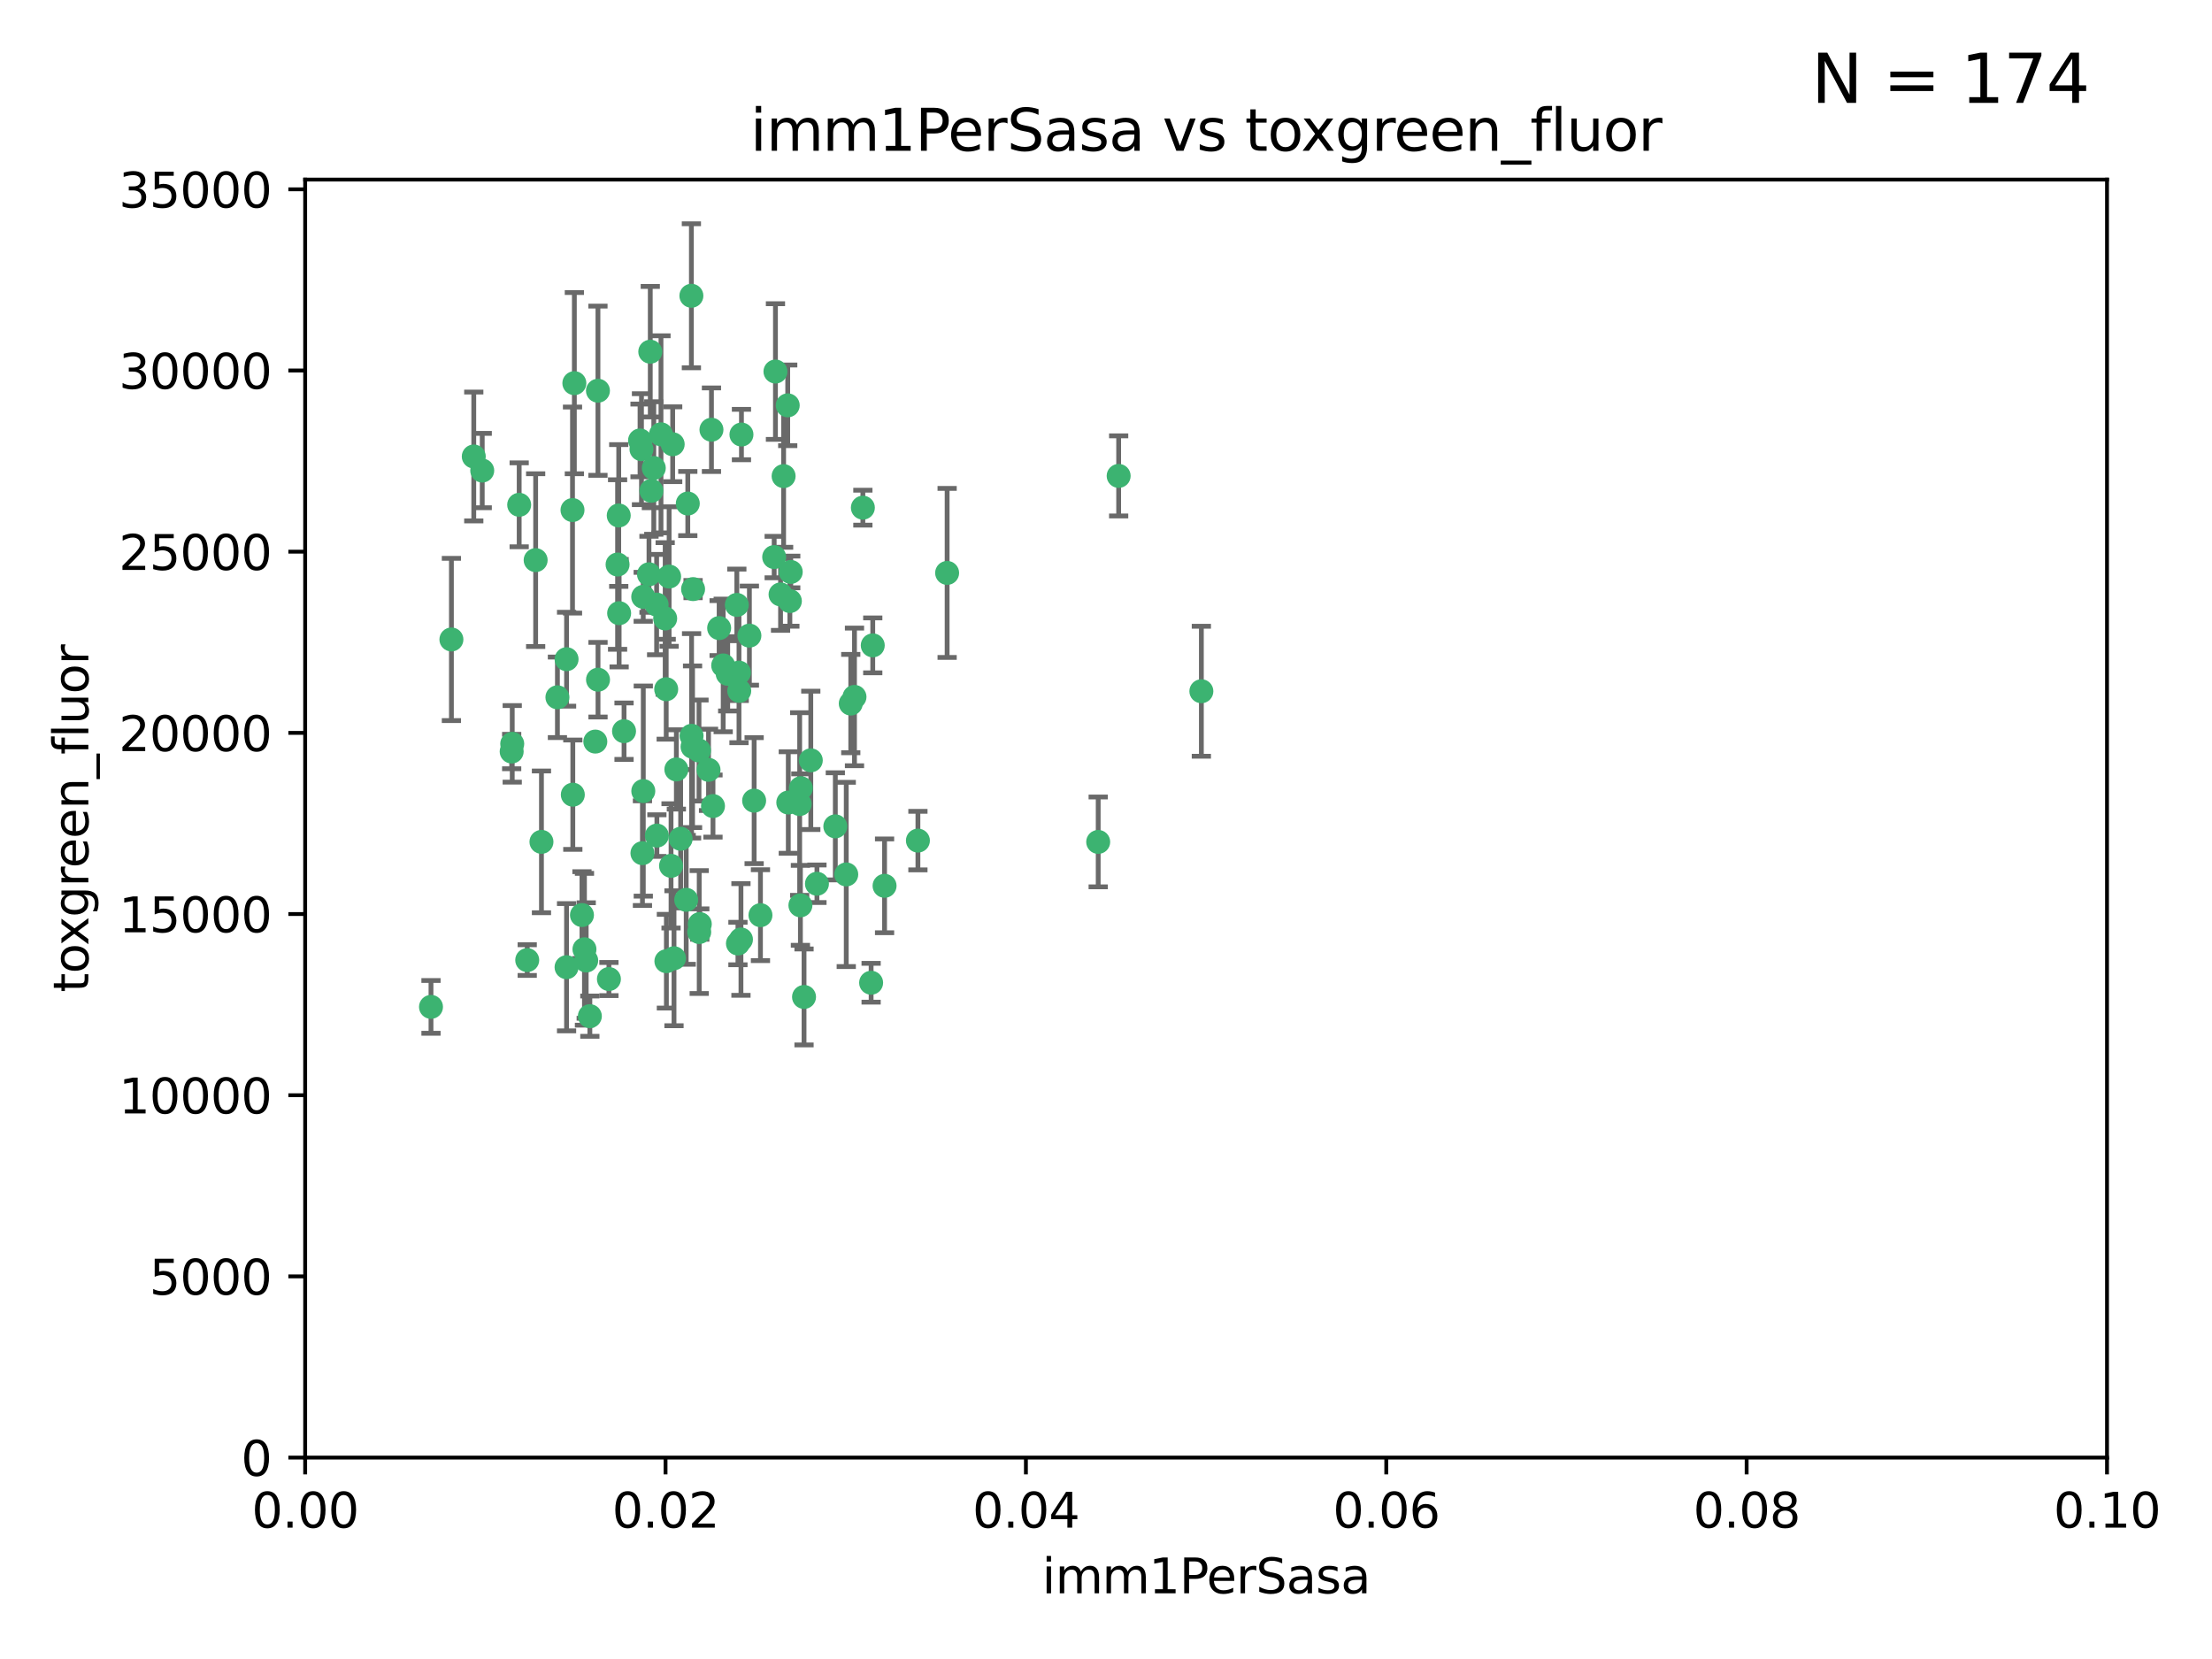 <?xml version="1.0" encoding="utf-8" standalone="no"?>
<!DOCTYPE svg PUBLIC "-//W3C//DTD SVG 1.1//EN"
  "http://www.w3.org/Graphics/SVG/1.1/DTD/svg11.dtd">
<svg xmlns:xlink="http://www.w3.org/1999/xlink" width="460.8pt" height="345.6pt" viewBox="0 0 460.8 345.6" xmlns="http://www.w3.org/2000/svg" version="1.1">
 <defs>
  <style type="text/css">*{stroke-linejoin: round; stroke-linecap: butt}</style>
 </defs>
 <g id="figure_1">
  <g id="patch_1">
   <path d="M 0 345.6 
L 460.8 345.6 
L 460.8 0 
L 0 0 
z
" style="fill: #ffffff"/>
  </g>
  <g id="axes_1">
   <g id="patch_2">
    <path d="M 63.571 303.64 
L 438.93 303.64 
L 438.93 37.411 
L 63.571 37.411 
z
" style="fill: #ffffff"/>
   </g>
   <g id="PathCollection_1">
    <defs>
     <path id="m165d90165f" d="M 0 1.118 
C 0.297 1.118 0.581 1 0.791 0.791 
C 1 0.581 1.118 0.297 1.118 0 
C 1.118 -0.297 1 -0.581 0.791 -0.791 
C 0.581 -1 0.297 -1.118 0 -1.118 
C -0.297 -1.118 -0.581 -1 -0.791 -0.791 
C -1 -0.581 -1.118 -0.297 -1.118 0 
C -1.118 0.297 -1 0.581 -0.791 0.791 
C -0.581 1 -0.297 1.118 0 1.118 
z
" style="stroke: #3cb371"/>
    </defs>
    <g clip-path="url(#p8e9d431e53)">
     <use xlink:href="#m165d90165f" x="108.155" y="105.159" style="fill: #3cb371; stroke: #3cb371"/>
     <use xlink:href="#m165d90165f" x="111.586" y="116.686" style="fill: #3cb371; stroke: #3cb371"/>
     <use xlink:href="#m165d90165f" x="100.458" y="98.026" style="fill: #3cb371; stroke: #3cb371"/>
     <use xlink:href="#m165d90165f" x="98.695" y="95.094" style="fill: #3cb371; stroke: #3cb371"/>
     <use xlink:href="#m165d90165f" x="148.21" y="89.516" style="fill: #3cb371; stroke: #3cb371"/>
     <use xlink:href="#m165d90165f" x="161.277" y="116.045" style="fill: #3cb371; stroke: #3cb371"/>
     <use xlink:href="#m165d90165f" x="135.464" y="73.266" style="fill: #3cb371; stroke: #3cb371"/>
     <use xlink:href="#m165d90165f" x="138.568" y="128.839" style="fill: #3cb371; stroke: #3cb371"/>
     <use xlink:href="#m165d90165f" x="164.725" y="119.146" style="fill: #3cb371; stroke: #3cb371"/>
     <use xlink:href="#m165d90165f" x="158.417" y="190.648" style="fill: #3cb371; stroke: #3cb371"/>
     <use xlink:href="#m165d90165f" x="150.654" y="138.622" style="fill: #3cb371; stroke: #3cb371"/>
     <use xlink:href="#m165d90165f" x="124.564" y="81.394" style="fill: #3cb371; stroke: #3cb371"/>
     <use xlink:href="#m165d90165f" x="118.027" y="137.321" style="fill: #3cb371; stroke: #3cb371"/>
     <use xlink:href="#m165d90165f" x="144.066" y="153.285" style="fill: #3cb371; stroke: #3cb371"/>
     <use xlink:href="#m165d90165f" x="168.903" y="158.394" style="fill: #3cb371; stroke: #3cb371"/>
     <use xlink:href="#m165d90165f" x="133.331" y="91.754" style="fill: #3cb371; stroke: #3cb371"/>
     <use xlink:href="#m165d90165f" x="136.786" y="125.947" style="fill: #3cb371; stroke: #3cb371"/>
     <use xlink:href="#m165d90165f" x="137.695" y="90.475" style="fill: #3cb371; stroke: #3cb371"/>
     <use xlink:href="#m165d90165f" x="124.016" y="154.483" style="fill: #3cb371; stroke: #3cb371"/>
     <use xlink:href="#m165d90165f" x="128.894" y="107.386" style="fill: #3cb371; stroke: #3cb371"/>
     <use xlink:href="#m165d90165f" x="128.653" y="117.601" style="fill: #3cb371; stroke: #3cb371"/>
     <use xlink:href="#m165d90165f" x="177.231" y="146.564" style="fill: #3cb371; stroke: #3cb371"/>
     <use xlink:href="#m165d90165f" x="135.696" y="102.24" style="fill: #3cb371; stroke: #3cb371"/>
     <use xlink:href="#m165d90165f" x="135.196" y="119.635" style="fill: #3cb371; stroke: #3cb371"/>
     <use xlink:href="#m165d90165f" x="119.649" y="79.819" style="fill: #3cb371; stroke: #3cb371"/>
     <use xlink:href="#m165d90165f" x="133.995" y="124.329" style="fill: #3cb371; stroke: #3cb371"/>
     <use xlink:href="#m165d90165f" x="144.38" y="122.72" style="fill: #3cb371; stroke: #3cb371"/>
     <use xlink:href="#m165d90165f" x="126.849" y="203.953" style="fill: #3cb371; stroke: #3cb371"/>
     <use xlink:href="#m165d90165f" x="181.811" y="134.443" style="fill: #3cb371; stroke: #3cb371"/>
     <use xlink:href="#m165d90165f" x="106.707" y="154.954" style="fill: #3cb371; stroke: #3cb371"/>
     <use xlink:href="#m165d90165f" x="143.28" y="104.896" style="fill: #3cb371; stroke: #3cb371"/>
     <use xlink:href="#m165d90165f" x="106.59" y="156.559" style="fill: #3cb371; stroke: #3cb371"/>
     <use xlink:href="#m165d90165f" x="145.613" y="156.348" style="fill: #3cb371; stroke: #3cb371"/>
     <use xlink:href="#m165d90165f" x="179.751" y="105.756" style="fill: #3cb371; stroke: #3cb371"/>
     <use xlink:href="#m165d90165f" x="136.196" y="97.498" style="fill: #3cb371; stroke: #3cb371"/>
     <use xlink:href="#m165d90165f" x="140.132" y="92.545" style="fill: #3cb371; stroke: #3cb371"/>
     <use xlink:href="#m165d90165f" x="119.328" y="165.548" style="fill: #3cb371; stroke: #3cb371"/>
     <use xlink:href="#m165d90165f" x="153.995" y="143.916" style="fill: #3cb371; stroke: #3cb371"/>
     <use xlink:href="#m165d90165f" x="139.392" y="120.108" style="fill: #3cb371; stroke: #3cb371"/>
     <use xlink:href="#m165d90165f" x="122.878" y="211.686" style="fill: #3cb371; stroke: #3cb371"/>
     <use xlink:href="#m165d90165f" x="109.831" y="200.005" style="fill: #3cb371; stroke: #3cb371"/>
     <use xlink:href="#m165d90165f" x="149.81" y="130.84" style="fill: #3cb371; stroke: #3cb371"/>
     <use xlink:href="#m165d90165f" x="140.407" y="199.62" style="fill: #3cb371; stroke: #3cb371"/>
     <use xlink:href="#m165d90165f" x="112.795" y="175.376" style="fill: #3cb371; stroke: #3cb371"/>
     <use xlink:href="#m165d90165f" x="151.594" y="140.37" style="fill: #3cb371; stroke: #3cb371"/>
     <use xlink:href="#m165d90165f" x="164.216" y="167.179" style="fill: #3cb371; stroke: #3cb371"/>
     <use xlink:href="#m165d90165f" x="147.6" y="160.372" style="fill: #3cb371; stroke: #3cb371"/>
     <use xlink:href="#m165d90165f" x="178.006" y="145.178" style="fill: #3cb371; stroke: #3cb371"/>
     <use xlink:href="#m165d90165f" x="153.495" y="126.015" style="fill: #3cb371; stroke: #3cb371"/>
     <use xlink:href="#m165d90165f" x="148.529" y="167.916" style="fill: #3cb371; stroke: #3cb371"/>
     <use xlink:href="#m165d90165f" x="164.545" y="125.214" style="fill: #3cb371; stroke: #3cb371"/>
     <use xlink:href="#m165d90165f" x="161.542" y="77.397" style="fill: #3cb371; stroke: #3cb371"/>
     <use xlink:href="#m165d90165f" x="133.632" y="93.572" style="fill: #3cb371; stroke: #3cb371"/>
     <use xlink:href="#m165d90165f" x="129.998" y="152.32" style="fill: #3cb371; stroke: #3cb371"/>
     <use xlink:href="#m165d90165f" x="128.977" y="127.738" style="fill: #3cb371; stroke: #3cb371"/>
     <use xlink:href="#m165d90165f" x="116.121" y="145.262" style="fill: #3cb371; stroke: #3cb371"/>
     <use xlink:href="#m165d90165f" x="142.949" y="187.448" style="fill: #3cb371; stroke: #3cb371"/>
     <use xlink:href="#m165d90165f" x="153.946" y="140.122" style="fill: #3cb371; stroke: #3cb371"/>
     <use xlink:href="#m165d90165f" x="136.84" y="174.067" style="fill: #3cb371; stroke: #3cb371"/>
     <use xlink:href="#m165d90165f" x="163.241" y="99.184" style="fill: #3cb371; stroke: #3cb371"/>
     <use xlink:href="#m165d90165f" x="144.029" y="61.614" style="fill: #3cb371; stroke: #3cb371"/>
     <use xlink:href="#m165d90165f" x="89.784" y="209.753" style="fill: #3cb371; stroke: #3cb371"/>
     <use xlink:href="#m165d90165f" x="119.263" y="106.253" style="fill: #3cb371; stroke: #3cb371"/>
     <use xlink:href="#m165d90165f" x="166.741" y="188.597" style="fill: #3cb371; stroke: #3cb371"/>
     <use xlink:href="#m165d90165f" x="121.234" y="190.622" style="fill: #3cb371; stroke: #3cb371"/>
     <use xlink:href="#m165d90165f" x="164.097" y="84.44" style="fill: #3cb371; stroke: #3cb371"/>
     <use xlink:href="#m165d90165f" x="156.112" y="132.411" style="fill: #3cb371; stroke: #3cb371"/>
     <use xlink:href="#m165d90165f" x="157.1" y="166.79" style="fill: #3cb371; stroke: #3cb371"/>
     <use xlink:href="#m165d90165f" x="233.037" y="99.14" style="fill: #3cb371; stroke: #3cb371"/>
     <use xlink:href="#m165d90165f" x="181.47" y="204.723" style="fill: #3cb371; stroke: #3cb371"/>
     <use xlink:href="#m165d90165f" x="166.831" y="164.19" style="fill: #3cb371; stroke: #3cb371"/>
     <use xlink:href="#m165d90165f" x="144.271" y="155.561" style="fill: #3cb371; stroke: #3cb371"/>
     <use xlink:href="#m165d90165f" x="121.754" y="197.75" style="fill: #3cb371; stroke: #3cb371"/>
     <use xlink:href="#m165d90165f" x="250.266" y="143.999" style="fill: #3cb371; stroke: #3cb371"/>
     <use xlink:href="#m165d90165f" x="176.29" y="182.16" style="fill: #3cb371; stroke: #3cb371"/>
     <use xlink:href="#m165d90165f" x="174.014" y="172.143" style="fill: #3cb371; stroke: #3cb371"/>
     <use xlink:href="#m165d90165f" x="167.495" y="207.684" style="fill: #3cb371; stroke: #3cb371"/>
     <use xlink:href="#m165d90165f" x="94.037" y="133.213" style="fill: #3cb371; stroke: #3cb371"/>
     <use xlink:href="#m165d90165f" x="122.118" y="200.094" style="fill: #3cb371; stroke: #3cb371"/>
     <use xlink:href="#m165d90165f" x="154.458" y="90.523" style="fill: #3cb371; stroke: #3cb371"/>
     <use xlink:href="#m165d90165f" x="140.899" y="160.289" style="fill: #3cb371; stroke: #3cb371"/>
     <use xlink:href="#m165d90165f" x="153.727" y="196.552" style="fill: #3cb371; stroke: #3cb371"/>
     <use xlink:href="#m165d90165f" x="139.79" y="180.373" style="fill: #3cb371; stroke: #3cb371"/>
     <use xlink:href="#m165d90165f" x="197.304" y="119.349" style="fill: #3cb371; stroke: #3cb371"/>
     <use xlink:href="#m165d90165f" x="133.833" y="177.728" style="fill: #3cb371; stroke: #3cb371"/>
     <use xlink:href="#m165d90165f" x="154.355" y="195.709" style="fill: #3cb371; stroke: #3cb371"/>
     <use xlink:href="#m165d90165f" x="170.185" y="184.103" style="fill: #3cb371; stroke: #3cb371"/>
     <use xlink:href="#m165d90165f" x="141.792" y="174.728" style="fill: #3cb371; stroke: #3cb371"/>
     <use xlink:href="#m165d90165f" x="124.578" y="141.593" style="fill: #3cb371; stroke: #3cb371"/>
     <use xlink:href="#m165d90165f" x="191.219" y="175.112" style="fill: #3cb371; stroke: #3cb371"/>
     <use xlink:href="#m165d90165f" x="145.66" y="194.16" style="fill: #3cb371; stroke: #3cb371"/>
     <use xlink:href="#m165d90165f" x="145.779" y="192.502" style="fill: #3cb371; stroke: #3cb371"/>
     <use xlink:href="#m165d90165f" x="134.01" y="164.794" style="fill: #3cb371; stroke: #3cb371"/>
     <use xlink:href="#m165d90165f" x="138.782" y="143.576" style="fill: #3cb371; stroke: #3cb371"/>
     <use xlink:href="#m165d90165f" x="138.822" y="200.236" style="fill: #3cb371; stroke: #3cb371"/>
     <use xlink:href="#m165d90165f" x="166.587" y="167.495" style="fill: #3cb371; stroke: #3cb371"/>
     <use xlink:href="#m165d90165f" x="162.604" y="123.828" style="fill: #3cb371; stroke: #3cb371"/>
     <use xlink:href="#m165d90165f" x="118.024" y="201.488" style="fill: #3cb371; stroke: #3cb371"/>
     <use xlink:href="#m165d90165f" x="184.271" y="184.534" style="fill: #3cb371; stroke: #3cb371"/>
     <use xlink:href="#m165d90165f" x="228.774" y="175.388" style="fill: #3cb371; stroke: #3cb371"/>
    </g>
   </g>
   <g id="matplotlib.axis_1">
    <g id="xtick_1">
     <g id="line2d_1">
      <defs>
       <path id="mc6dd54ac89" d="M 0 0 
L 0 3.5 
" style="stroke: #000000; stroke-width: 0.8"/>
      </defs>
      <g>
       <use xlink:href="#mc6dd54ac89" x="63.571" y="303.64" style="stroke: #000000; stroke-width: 0.8"/>
      </g>
     </g>
     <g id="text_1">
      <!-- 0.00 -->
      <g transform="translate(52.438 318.238)scale(0.1 -0.1)">
       <defs>
        <path id="DejaVuSans-30" d="M 2034 4250 
Q 1547 4250 1301 3770 
Q 1056 3291 1056 2328 
Q 1056 1369 1301 889 
Q 1547 409 2034 409 
Q 2525 409 2770 889 
Q 3016 1369 3016 2328 
Q 3016 3291 2770 3770 
Q 2525 4250 2034 4250 
z
M 2034 4750 
Q 2819 4750 3233 4129 
Q 3647 3509 3647 2328 
Q 3647 1150 3233 529 
Q 2819 -91 2034 -91 
Q 1250 -91 836 529 
Q 422 1150 422 2328 
Q 422 3509 836 4129 
Q 1250 4750 2034 4750 
z
" transform="scale(0.016)"/>
        <path id="DejaVuSans-2e" d="M 684 794 
L 1344 794 
L 1344 0 
L 684 0 
L 684 794 
z
" transform="scale(0.016)"/>
       </defs>
       <use xlink:href="#DejaVuSans-30"/>
       <use xlink:href="#DejaVuSans-2e" x="63.623"/>
       <use xlink:href="#DejaVuSans-30" x="95.41"/>
       <use xlink:href="#DejaVuSans-30" x="159.033"/>
      </g>
     </g>
    </g>
    <g id="xtick_2">
     <g id="line2d_2">
      <g>
       <use xlink:href="#mc6dd54ac89" x="138.643" y="303.64" style="stroke: #000000; stroke-width: 0.8"/>
      </g>
     </g>
     <g id="text_2">
      <!-- 0.02 -->
      <g transform="translate(127.51 318.238)scale(0.1 -0.1)">
       <defs>
        <path id="DejaVuSans-32" d="M 1228 531 
L 3431 531 
L 3431 0 
L 469 0 
L 469 531 
Q 828 903 1448 1529 
Q 2069 2156 2228 2338 
Q 2531 2678 2651 2914 
Q 2772 3150 2772 3378 
Q 2772 3750 2511 3984 
Q 2250 4219 1831 4219 
Q 1534 4219 1204 4116 
Q 875 4013 500 3803 
L 500 4441 
Q 881 4594 1212 4672 
Q 1544 4750 1819 4750 
Q 2544 4750 2975 4387 
Q 3406 4025 3406 3419 
Q 3406 3131 3298 2873 
Q 3191 2616 2906 2266 
Q 2828 2175 2409 1742 
Q 1991 1309 1228 531 
z
" transform="scale(0.016)"/>
       </defs>
       <use xlink:href="#DejaVuSans-30"/>
       <use xlink:href="#DejaVuSans-2e" x="63.623"/>
       <use xlink:href="#DejaVuSans-30" x="95.41"/>
       <use xlink:href="#DejaVuSans-32" x="159.033"/>
      </g>
     </g>
    </g>
    <g id="xtick_3">
     <g id="line2d_3">
      <g>
       <use xlink:href="#mc6dd54ac89" x="213.715" y="303.64" style="stroke: #000000; stroke-width: 0.8"/>
      </g>
     </g>
     <g id="text_3">
      <!-- 0.04 -->
      <g transform="translate(202.582 318.238)scale(0.1 -0.1)">
       <defs>
        <path id="DejaVuSans-34" d="M 2419 4116 
L 825 1625 
L 2419 1625 
L 2419 4116 
z
M 2253 4666 
L 3047 4666 
L 3047 1625 
L 3713 1625 
L 3713 1100 
L 3047 1100 
L 3047 0 
L 2419 0 
L 2419 1100 
L 313 1100 
L 313 1709 
L 2253 4666 
z
" transform="scale(0.016)"/>
       </defs>
       <use xlink:href="#DejaVuSans-30"/>
       <use xlink:href="#DejaVuSans-2e" x="63.623"/>
       <use xlink:href="#DejaVuSans-30" x="95.41"/>
       <use xlink:href="#DejaVuSans-34" x="159.033"/>
      </g>
     </g>
    </g>
    <g id="xtick_4">
     <g id="line2d_4">
      <g>
       <use xlink:href="#mc6dd54ac89" x="288.786" y="303.64" style="stroke: #000000; stroke-width: 0.8"/>
      </g>
     </g>
     <g id="text_4">
      <!-- 0.06 -->
      <g transform="translate(277.654 318.238)scale(0.1 -0.1)">
       <defs>
        <path id="DejaVuSans-36" d="M 2113 2584 
Q 1688 2584 1439 2293 
Q 1191 2003 1191 1497 
Q 1191 994 1439 701 
Q 1688 409 2113 409 
Q 2538 409 2786 701 
Q 3034 994 3034 1497 
Q 3034 2003 2786 2293 
Q 2538 2584 2113 2584 
z
M 3366 4563 
L 3366 3988 
Q 3128 4100 2886 4159 
Q 2644 4219 2406 4219 
Q 1781 4219 1451 3797 
Q 1122 3375 1075 2522 
Q 1259 2794 1537 2939 
Q 1816 3084 2150 3084 
Q 2853 3084 3261 2657 
Q 3669 2231 3669 1497 
Q 3669 778 3244 343 
Q 2819 -91 2113 -91 
Q 1303 -91 875 529 
Q 447 1150 447 2328 
Q 447 3434 972 4092 
Q 1497 4750 2381 4750 
Q 2619 4750 2861 4703 
Q 3103 4656 3366 4563 
z
" transform="scale(0.016)"/>
       </defs>
       <use xlink:href="#DejaVuSans-30"/>
       <use xlink:href="#DejaVuSans-2e" x="63.623"/>
       <use xlink:href="#DejaVuSans-30" x="95.41"/>
       <use xlink:href="#DejaVuSans-36" x="159.033"/>
      </g>
     </g>
    </g>
    <g id="xtick_5">
     <g id="line2d_5">
      <g>
       <use xlink:href="#mc6dd54ac89" x="363.858" y="303.64" style="stroke: #000000; stroke-width: 0.8"/>
      </g>
     </g>
     <g id="text_5">
      <!-- 0.08 -->
      <g transform="translate(352.725 318.238)scale(0.1 -0.1)">
       <defs>
        <path id="DejaVuSans-38" d="M 2034 2216 
Q 1584 2216 1326 1975 
Q 1069 1734 1069 1313 
Q 1069 891 1326 650 
Q 1584 409 2034 409 
Q 2484 409 2743 651 
Q 3003 894 3003 1313 
Q 3003 1734 2745 1975 
Q 2488 2216 2034 2216 
z
M 1403 2484 
Q 997 2584 770 2862 
Q 544 3141 544 3541 
Q 544 4100 942 4425 
Q 1341 4750 2034 4750 
Q 2731 4750 3128 4425 
Q 3525 4100 3525 3541 
Q 3525 3141 3298 2862 
Q 3072 2584 2669 2484 
Q 3125 2378 3379 2068 
Q 3634 1759 3634 1313 
Q 3634 634 3220 271 
Q 2806 -91 2034 -91 
Q 1263 -91 848 271 
Q 434 634 434 1313 
Q 434 1759 690 2068 
Q 947 2378 1403 2484 
z
M 1172 3481 
Q 1172 3119 1398 2916 
Q 1625 2713 2034 2713 
Q 2441 2713 2670 2916 
Q 2900 3119 2900 3481 
Q 2900 3844 2670 4047 
Q 2441 4250 2034 4250 
Q 1625 4250 1398 4047 
Q 1172 3844 1172 3481 
z
" transform="scale(0.016)"/>
       </defs>
       <use xlink:href="#DejaVuSans-30"/>
       <use xlink:href="#DejaVuSans-2e" x="63.623"/>
       <use xlink:href="#DejaVuSans-30" x="95.41"/>
       <use xlink:href="#DejaVuSans-38" x="159.033"/>
      </g>
     </g>
    </g>
    <g id="xtick_6">
     <g id="line2d_6">
      <g>
       <use xlink:href="#mc6dd54ac89" x="438.93" y="303.64" style="stroke: #000000; stroke-width: 0.8"/>
      </g>
     </g>
     <g id="text_6">
      <!-- 0.10 -->
      <g transform="translate(427.797 318.238)scale(0.1 -0.1)">
       <defs>
        <path id="DejaVuSans-31" d="M 794 531 
L 1825 531 
L 1825 4091 
L 703 3866 
L 703 4441 
L 1819 4666 
L 2450 4666 
L 2450 531 
L 3481 531 
L 3481 0 
L 794 0 
L 794 531 
z
" transform="scale(0.016)"/>
       </defs>
       <use xlink:href="#DejaVuSans-30"/>
       <use xlink:href="#DejaVuSans-2e" x="63.623"/>
       <use xlink:href="#DejaVuSans-31" x="95.41"/>
       <use xlink:href="#DejaVuSans-30" x="159.033"/>
      </g>
     </g>
    </g>
    <g id="text_7">
     <!-- imm1PerSasa -->
     <g transform="translate(217.067 331.917)scale(0.1 -0.1)">
      <defs>
       <path id="DejaVuSans-69" d="M 603 3500 
L 1178 3500 
L 1178 0 
L 603 0 
L 603 3500 
z
M 603 4863 
L 1178 4863 
L 1178 4134 
L 603 4134 
L 603 4863 
z
" transform="scale(0.016)"/>
       <path id="DejaVuSans-6d" d="M 3328 2828 
Q 3544 3216 3844 3400 
Q 4144 3584 4550 3584 
Q 5097 3584 5394 3201 
Q 5691 2819 5691 2113 
L 5691 0 
L 5113 0 
L 5113 2094 
Q 5113 2597 4934 2840 
Q 4756 3084 4391 3084 
Q 3944 3084 3684 2787 
Q 3425 2491 3425 1978 
L 3425 0 
L 2847 0 
L 2847 2094 
Q 2847 2600 2669 2842 
Q 2491 3084 2119 3084 
Q 1678 3084 1418 2786 
Q 1159 2488 1159 1978 
L 1159 0 
L 581 0 
L 581 3500 
L 1159 3500 
L 1159 2956 
Q 1356 3278 1631 3431 
Q 1906 3584 2284 3584 
Q 2666 3584 2933 3390 
Q 3200 3197 3328 2828 
z
" transform="scale(0.016)"/>
       <path id="DejaVuSans-50" d="M 1259 4147 
L 1259 2394 
L 2053 2394 
Q 2494 2394 2734 2622 
Q 2975 2850 2975 3272 
Q 2975 3691 2734 3919 
Q 2494 4147 2053 4147 
L 1259 4147 
z
M 628 4666 
L 2053 4666 
Q 2838 4666 3239 4311 
Q 3641 3956 3641 3272 
Q 3641 2581 3239 2228 
Q 2838 1875 2053 1875 
L 1259 1875 
L 1259 0 
L 628 0 
L 628 4666 
z
" transform="scale(0.016)"/>
       <path id="DejaVuSans-65" d="M 3597 1894 
L 3597 1613 
L 953 1613 
Q 991 1019 1311 708 
Q 1631 397 2203 397 
Q 2534 397 2845 478 
Q 3156 559 3463 722 
L 3463 178 
Q 3153 47 2828 -22 
Q 2503 -91 2169 -91 
Q 1331 -91 842 396 
Q 353 884 353 1716 
Q 353 2575 817 3079 
Q 1281 3584 2069 3584 
Q 2775 3584 3186 3129 
Q 3597 2675 3597 1894 
z
M 3022 2063 
Q 3016 2534 2758 2815 
Q 2500 3097 2075 3097 
Q 1594 3097 1305 2825 
Q 1016 2553 972 2059 
L 3022 2063 
z
" transform="scale(0.016)"/>
       <path id="DejaVuSans-72" d="M 2631 2963 
Q 2534 3019 2420 3045 
Q 2306 3072 2169 3072 
Q 1681 3072 1420 2755 
Q 1159 2438 1159 1844 
L 1159 0 
L 581 0 
L 581 3500 
L 1159 3500 
L 1159 2956 
Q 1341 3275 1631 3429 
Q 1922 3584 2338 3584 
Q 2397 3584 2469 3576 
Q 2541 3569 2628 3553 
L 2631 2963 
z
" transform="scale(0.016)"/>
       <path id="DejaVuSans-53" d="M 3425 4513 
L 3425 3897 
Q 3066 4069 2747 4153 
Q 2428 4238 2131 4238 
Q 1616 4238 1336 4038 
Q 1056 3838 1056 3469 
Q 1056 3159 1242 3001 
Q 1428 2844 1947 2747 
L 2328 2669 
Q 3034 2534 3370 2195 
Q 3706 1856 3706 1288 
Q 3706 609 3251 259 
Q 2797 -91 1919 -91 
Q 1588 -91 1214 -16 
Q 841 59 441 206 
L 441 856 
Q 825 641 1194 531 
Q 1563 422 1919 422 
Q 2459 422 2753 634 
Q 3047 847 3047 1241 
Q 3047 1584 2836 1778 
Q 2625 1972 2144 2069 
L 1759 2144 
Q 1053 2284 737 2584 
Q 422 2884 422 3419 
Q 422 4038 858 4394 
Q 1294 4750 2059 4750 
Q 2388 4750 2728 4690 
Q 3069 4631 3425 4513 
z
" transform="scale(0.016)"/>
       <path id="DejaVuSans-61" d="M 2194 1759 
Q 1497 1759 1228 1600 
Q 959 1441 959 1056 
Q 959 750 1161 570 
Q 1363 391 1709 391 
Q 2188 391 2477 730 
Q 2766 1069 2766 1631 
L 2766 1759 
L 2194 1759 
z
M 3341 1997 
L 3341 0 
L 2766 0 
L 2766 531 
Q 2569 213 2275 61 
Q 1981 -91 1556 -91 
Q 1019 -91 701 211 
Q 384 513 384 1019 
Q 384 1609 779 1909 
Q 1175 2209 1959 2209 
L 2766 2209 
L 2766 2266 
Q 2766 2663 2505 2880 
Q 2244 3097 1772 3097 
Q 1472 3097 1187 3025 
Q 903 2953 641 2809 
L 641 3341 
Q 956 3463 1253 3523 
Q 1550 3584 1831 3584 
Q 2591 3584 2966 3190 
Q 3341 2797 3341 1997 
z
" transform="scale(0.016)"/>
       <path id="DejaVuSans-73" d="M 2834 3397 
L 2834 2853 
Q 2591 2978 2328 3040 
Q 2066 3103 1784 3103 
Q 1356 3103 1142 2972 
Q 928 2841 928 2578 
Q 928 2378 1081 2264 
Q 1234 2150 1697 2047 
L 1894 2003 
Q 2506 1872 2764 1633 
Q 3022 1394 3022 966 
Q 3022 478 2636 193 
Q 2250 -91 1575 -91 
Q 1294 -91 989 -36 
Q 684 19 347 128 
L 347 722 
Q 666 556 975 473 
Q 1284 391 1588 391 
Q 1994 391 2212 530 
Q 2431 669 2431 922 
Q 2431 1156 2273 1281 
Q 2116 1406 1581 1522 
L 1381 1569 
Q 847 1681 609 1914 
Q 372 2147 372 2553 
Q 372 3047 722 3315 
Q 1072 3584 1716 3584 
Q 2034 3584 2315 3537 
Q 2597 3491 2834 3397 
z
" transform="scale(0.016)"/>
      </defs>
      <use xlink:href="#DejaVuSans-69"/>
      <use xlink:href="#DejaVuSans-6d" x="27.783"/>
      <use xlink:href="#DejaVuSans-6d" x="125.195"/>
      <use xlink:href="#DejaVuSans-31" x="222.607"/>
      <use xlink:href="#DejaVuSans-50" x="286.23"/>
      <use xlink:href="#DejaVuSans-65" x="342.908"/>
      <use xlink:href="#DejaVuSans-72" x="404.432"/>
      <use xlink:href="#DejaVuSans-53" x="445.545"/>
      <use xlink:href="#DejaVuSans-61" x="509.021"/>
      <use xlink:href="#DejaVuSans-73" x="570.301"/>
      <use xlink:href="#DejaVuSans-61" x="622.4"/>
     </g>
    </g>
   </g>
   <g id="matplotlib.axis_2">
    <g id="ytick_1">
     <g id="line2d_7">
      <defs>
       <path id="m80e170e103" d="M 0 0 
L -3.5 0 
" style="stroke: #000000; stroke-width: 0.8"/>
      </defs>
      <g>
       <use xlink:href="#m80e170e103" x="63.571" y="303.64" style="stroke: #000000; stroke-width: 0.8"/>
      </g>
     </g>
     <g id="text_8">
      <!-- 0 -->
      <g transform="translate(50.209 307.439)scale(0.1 -0.1)">
       <use xlink:href="#DejaVuSans-30"/>
      </g>
     </g>
    </g>
    <g id="ytick_2">
     <g id="line2d_8">
      <g>
       <use xlink:href="#m80e170e103" x="63.571" y="265.897" style="stroke: #000000; stroke-width: 0.8"/>
      </g>
     </g>
     <g id="text_9">
      <!-- 5000 -->
      <g transform="translate(31.121 269.696)scale(0.1 -0.1)">
       <defs>
        <path id="DejaVuSans-35" d="M 691 4666 
L 3169 4666 
L 3169 4134 
L 1269 4134 
L 1269 2991 
Q 1406 3038 1543 3061 
Q 1681 3084 1819 3084 
Q 2600 3084 3056 2656 
Q 3513 2228 3513 1497 
Q 3513 744 3044 326 
Q 2575 -91 1722 -91 
Q 1428 -91 1123 -41 
Q 819 9 494 109 
L 494 744 
Q 775 591 1075 516 
Q 1375 441 1709 441 
Q 2250 441 2565 725 
Q 2881 1009 2881 1497 
Q 2881 1984 2565 2268 
Q 2250 2553 1709 2553 
Q 1456 2553 1204 2497 
Q 953 2441 691 2322 
L 691 4666 
z
" transform="scale(0.016)"/>
       </defs>
       <use xlink:href="#DejaVuSans-35"/>
       <use xlink:href="#DejaVuSans-30" x="63.623"/>
       <use xlink:href="#DejaVuSans-30" x="127.246"/>
       <use xlink:href="#DejaVuSans-30" x="190.869"/>
      </g>
     </g>
    </g>
    <g id="ytick_3">
     <g id="line2d_9">
      <g>
       <use xlink:href="#m80e170e103" x="63.571" y="228.154" style="stroke: #000000; stroke-width: 0.8"/>
      </g>
     </g>
     <g id="text_10">
      <!-- 10000 -->
      <g transform="translate(24.759 231.953)scale(0.1 -0.1)">
       <use xlink:href="#DejaVuSans-31"/>
       <use xlink:href="#DejaVuSans-30" x="63.623"/>
       <use xlink:href="#DejaVuSans-30" x="127.246"/>
       <use xlink:href="#DejaVuSans-30" x="190.869"/>
       <use xlink:href="#DejaVuSans-30" x="254.492"/>
      </g>
     </g>
    </g>
    <g id="ytick_4">
     <g id="line2d_10">
      <g>
       <use xlink:href="#m80e170e103" x="63.571" y="190.411" style="stroke: #000000; stroke-width: 0.8"/>
      </g>
     </g>
     <g id="text_11">
      <!-- 15000 -->
      <g transform="translate(24.759 194.21)scale(0.1 -0.1)">
       <use xlink:href="#DejaVuSans-31"/>
       <use xlink:href="#DejaVuSans-35" x="63.623"/>
       <use xlink:href="#DejaVuSans-30" x="127.246"/>
       <use xlink:href="#DejaVuSans-30" x="190.869"/>
       <use xlink:href="#DejaVuSans-30" x="254.492"/>
      </g>
     </g>
    </g>
    <g id="ytick_5">
     <g id="line2d_11">
      <g>
       <use xlink:href="#m80e170e103" x="63.571" y="152.668" style="stroke: #000000; stroke-width: 0.8"/>
      </g>
     </g>
     <g id="text_12">
      <!-- 20000 -->
      <g transform="translate(24.759 156.467)scale(0.1 -0.1)">
       <use xlink:href="#DejaVuSans-32"/>
       <use xlink:href="#DejaVuSans-30" x="63.623"/>
       <use xlink:href="#DejaVuSans-30" x="127.246"/>
       <use xlink:href="#DejaVuSans-30" x="190.869"/>
       <use xlink:href="#DejaVuSans-30" x="254.492"/>
      </g>
     </g>
    </g>
    <g id="ytick_6">
     <g id="line2d_12">
      <g>
       <use xlink:href="#m80e170e103" x="63.571" y="114.925" style="stroke: #000000; stroke-width: 0.8"/>
      </g>
     </g>
     <g id="text_13">
      <!-- 25000 -->
      <g transform="translate(24.759 118.724)scale(0.1 -0.1)">
       <use xlink:href="#DejaVuSans-32"/>
       <use xlink:href="#DejaVuSans-35" x="63.623"/>
       <use xlink:href="#DejaVuSans-30" x="127.246"/>
       <use xlink:href="#DejaVuSans-30" x="190.869"/>
       <use xlink:href="#DejaVuSans-30" x="254.492"/>
      </g>
     </g>
    </g>
    <g id="ytick_7">
     <g id="line2d_13">
      <g>
       <use xlink:href="#m80e170e103" x="63.571" y="77.181" style="stroke: #000000; stroke-width: 0.8"/>
      </g>
     </g>
     <g id="text_14">
      <!-- 30000 -->
      <g transform="translate(24.759 80.981)scale(0.1 -0.1)">
       <defs>
        <path id="DejaVuSans-33" d="M 2597 2516 
Q 3050 2419 3304 2112 
Q 3559 1806 3559 1356 
Q 3559 666 3084 287 
Q 2609 -91 1734 -91 
Q 1441 -91 1130 -33 
Q 819 25 488 141 
L 488 750 
Q 750 597 1062 519 
Q 1375 441 1716 441 
Q 2309 441 2620 675 
Q 2931 909 2931 1356 
Q 2931 1769 2642 2001 
Q 2353 2234 1838 2234 
L 1294 2234 
L 1294 2753 
L 1863 2753 
Q 2328 2753 2575 2939 
Q 2822 3125 2822 3475 
Q 2822 3834 2567 4026 
Q 2313 4219 1838 4219 
Q 1578 4219 1281 4162 
Q 984 4106 628 3988 
L 628 4550 
Q 988 4650 1302 4700 
Q 1616 4750 1894 4750 
Q 2613 4750 3031 4423 
Q 3450 4097 3450 3541 
Q 3450 3153 3228 2886 
Q 3006 2619 2597 2516 
z
" transform="scale(0.016)"/>
       </defs>
       <use xlink:href="#DejaVuSans-33"/>
       <use xlink:href="#DejaVuSans-30" x="63.623"/>
       <use xlink:href="#DejaVuSans-30" x="127.246"/>
       <use xlink:href="#DejaVuSans-30" x="190.869"/>
       <use xlink:href="#DejaVuSans-30" x="254.492"/>
      </g>
     </g>
    </g>
    <g id="ytick_8">
     <g id="line2d_14">
      <g>
       <use xlink:href="#m80e170e103" x="63.571" y="39.438" style="stroke: #000000; stroke-width: 0.8"/>
      </g>
     </g>
     <g id="text_15">
      <!-- 35000 -->
      <g transform="translate(24.759 43.238)scale(0.1 -0.1)">
       <use xlink:href="#DejaVuSans-33"/>
       <use xlink:href="#DejaVuSans-35" x="63.623"/>
       <use xlink:href="#DejaVuSans-30" x="127.246"/>
       <use xlink:href="#DejaVuSans-30" x="190.869"/>
       <use xlink:href="#DejaVuSans-30" x="254.492"/>
      </g>
     </g>
    </g>
    <g id="text_16">
     <!-- toxgreen_fluor -->
     <g transform="translate(18.401 206.72)rotate(-90)scale(0.1 -0.1)">
      <defs>
       <path id="DejaVuSans-74" d="M 1172 4494 
L 1172 3500 
L 2356 3500 
L 2356 3053 
L 1172 3053 
L 1172 1153 
Q 1172 725 1289 603 
Q 1406 481 1766 481 
L 2356 481 
L 2356 0 
L 1766 0 
Q 1100 0 847 248 
Q 594 497 594 1153 
L 594 3053 
L 172 3053 
L 172 3500 
L 594 3500 
L 594 4494 
L 1172 4494 
z
" transform="scale(0.016)"/>
       <path id="DejaVuSans-6f" d="M 1959 3097 
Q 1497 3097 1228 2736 
Q 959 2375 959 1747 
Q 959 1119 1226 758 
Q 1494 397 1959 397 
Q 2419 397 2687 759 
Q 2956 1122 2956 1747 
Q 2956 2369 2687 2733 
Q 2419 3097 1959 3097 
z
M 1959 3584 
Q 2709 3584 3137 3096 
Q 3566 2609 3566 1747 
Q 3566 888 3137 398 
Q 2709 -91 1959 -91 
Q 1206 -91 779 398 
Q 353 888 353 1747 
Q 353 2609 779 3096 
Q 1206 3584 1959 3584 
z
" transform="scale(0.016)"/>
       <path id="DejaVuSans-78" d="M 3513 3500 
L 2247 1797 
L 3578 0 
L 2900 0 
L 1881 1375 
L 863 0 
L 184 0 
L 1544 1831 
L 300 3500 
L 978 3500 
L 1906 2253 
L 2834 3500 
L 3513 3500 
z
" transform="scale(0.016)"/>
       <path id="DejaVuSans-67" d="M 2906 1791 
Q 2906 2416 2648 2759 
Q 2391 3103 1925 3103 
Q 1463 3103 1205 2759 
Q 947 2416 947 1791 
Q 947 1169 1205 825 
Q 1463 481 1925 481 
Q 2391 481 2648 825 
Q 2906 1169 2906 1791 
z
M 3481 434 
Q 3481 -459 3084 -895 
Q 2688 -1331 1869 -1331 
Q 1566 -1331 1297 -1286 
Q 1028 -1241 775 -1147 
L 775 -588 
Q 1028 -725 1275 -790 
Q 1522 -856 1778 -856 
Q 2344 -856 2625 -561 
Q 2906 -266 2906 331 
L 2906 616 
Q 2728 306 2450 153 
Q 2172 0 1784 0 
Q 1141 0 747 490 
Q 353 981 353 1791 
Q 353 2603 747 3093 
Q 1141 3584 1784 3584 
Q 2172 3584 2450 3431 
Q 2728 3278 2906 2969 
L 2906 3500 
L 3481 3500 
L 3481 434 
z
" transform="scale(0.016)"/>
       <path id="DejaVuSans-6e" d="M 3513 2113 
L 3513 0 
L 2938 0 
L 2938 2094 
Q 2938 2591 2744 2837 
Q 2550 3084 2163 3084 
Q 1697 3084 1428 2787 
Q 1159 2491 1159 1978 
L 1159 0 
L 581 0 
L 581 3500 
L 1159 3500 
L 1159 2956 
Q 1366 3272 1645 3428 
Q 1925 3584 2291 3584 
Q 2894 3584 3203 3211 
Q 3513 2838 3513 2113 
z
" transform="scale(0.016)"/>
       <path id="DejaVuSans-5f" d="M 3263 -1063 
L 3263 -1509 
L -63 -1509 
L -63 -1063 
L 3263 -1063 
z
" transform="scale(0.016)"/>
       <path id="DejaVuSans-66" d="M 2375 4863 
L 2375 4384 
L 1825 4384 
Q 1516 4384 1395 4259 
Q 1275 4134 1275 3809 
L 1275 3500 
L 2222 3500 
L 2222 3053 
L 1275 3053 
L 1275 0 
L 697 0 
L 697 3053 
L 147 3053 
L 147 3500 
L 697 3500 
L 697 3744 
Q 697 4328 969 4595 
Q 1241 4863 1831 4863 
L 2375 4863 
z
" transform="scale(0.016)"/>
       <path id="DejaVuSans-6c" d="M 603 4863 
L 1178 4863 
L 1178 0 
L 603 0 
L 603 4863 
z
" transform="scale(0.016)"/>
       <path id="DejaVuSans-75" d="M 544 1381 
L 544 3500 
L 1119 3500 
L 1119 1403 
Q 1119 906 1312 657 
Q 1506 409 1894 409 
Q 2359 409 2629 706 
Q 2900 1003 2900 1516 
L 2900 3500 
L 3475 3500 
L 3475 0 
L 2900 0 
L 2900 538 
Q 2691 219 2414 64 
Q 2138 -91 1772 -91 
Q 1169 -91 856 284 
Q 544 659 544 1381 
z
M 1991 3584 
L 1991 3584 
z
" transform="scale(0.016)"/>
      </defs>
      <use xlink:href="#DejaVuSans-74"/>
      <use xlink:href="#DejaVuSans-6f" x="39.209"/>
      <use xlink:href="#DejaVuSans-78" x="97.266"/>
      <use xlink:href="#DejaVuSans-67" x="156.445"/>
      <use xlink:href="#DejaVuSans-72" x="219.922"/>
      <use xlink:href="#DejaVuSans-65" x="258.785"/>
      <use xlink:href="#DejaVuSans-65" x="320.309"/>
      <use xlink:href="#DejaVuSans-6e" x="381.832"/>
      <use xlink:href="#DejaVuSans-5f" x="445.211"/>
      <use xlink:href="#DejaVuSans-66" x="495.211"/>
      <use xlink:href="#DejaVuSans-6c" x="530.416"/>
      <use xlink:href="#DejaVuSans-75" x="558.199"/>
      <use xlink:href="#DejaVuSans-6f" x="621.578"/>
      <use xlink:href="#DejaVuSans-72" x="682.76"/>
     </g>
    </g>
   </g>
   <g id="LineCollection_1">
    <path d="M 108.155 113.901 
L 108.155 96.418 
" clip-path="url(#p8e9d431e53)" style="fill: none; stroke: #696969"/>
    <path d="M 111.586 134.682 
L 111.586 98.689 
" clip-path="url(#p8e9d431e53)" style="fill: none; stroke: #696969"/>
    <path d="M 100.458 105.772 
L 100.458 90.281 
" clip-path="url(#p8e9d431e53)" style="fill: none; stroke: #696969"/>
    <path d="M 98.695 108.514 
L 98.695 81.675 
" clip-path="url(#p8e9d431e53)" style="fill: none; stroke: #696969"/>
    <path d="M 148.21 98.217 
L 148.21 80.815 
" clip-path="url(#p8e9d431e53)" style="fill: none; stroke: #696969"/>
    <path d="M 161.277 120.361 
L 161.277 111.729 
" clip-path="url(#p8e9d431e53)" style="fill: none; stroke: #696969"/>
    <path d="M 135.464 86.861 
L 135.464 59.671 
" clip-path="url(#p8e9d431e53)" style="fill: none; stroke: #696969"/>
    <path d="M 138.568 144.637 
L 138.568 113.041 
" clip-path="url(#p8e9d431e53)" style="fill: none; stroke: #696969"/>
    <path d="M 164.725 122.449 
L 164.725 115.842 
" clip-path="url(#p8e9d431e53)" style="fill: none; stroke: #696969"/>
    <path d="M 158.417 200.118 
L 158.417 181.177 
" clip-path="url(#p8e9d431e53)" style="fill: none; stroke: #696969"/>
    <path d="M 150.654 152.437 
L 150.654 124.806 
" clip-path="url(#p8e9d431e53)" style="fill: none; stroke: #696969"/>
    <path d="M 124.564 99.017 
L 124.564 63.771 
" clip-path="url(#p8e9d431e53)" style="fill: none; stroke: #696969"/>
    <path d="M 118.027 147.102 
L 118.027 127.541 
" clip-path="url(#p8e9d431e53)" style="fill: none; stroke: #696969"/>
    <path d="M 144.066 174.582 
L 144.066 131.988 
" clip-path="url(#p8e9d431e53)" style="fill: none; stroke: #696969"/>
    <path d="M 168.903 172.807 
L 168.903 143.981 
" clip-path="url(#p8e9d431e53)" style="fill: none; stroke: #696969"/>
    <path d="M 133.331 99.334 
L 133.331 84.174 
" clip-path="url(#p8e9d431e53)" style="fill: none; stroke: #696969"/>
    <path d="M 136.786 136.397 
L 136.786 115.497 
" clip-path="url(#p8e9d431e53)" style="fill: none; stroke: #696969"/>
    <path d="M 137.695 111.003 
L 137.695 69.947 
" clip-path="url(#p8e9d431e53)" style="fill: none; stroke: #696969"/>
    <path d="M 124.016 155.048 
L 124.016 153.918 
" clip-path="url(#p8e9d431e53)" style="fill: none; stroke: #696969"/>
    <path d="M 128.894 122.155 
L 128.894 92.617 
" clip-path="url(#p8e9d431e53)" style="fill: none; stroke: #696969"/>
    <path d="M 128.653 135.26 
L 128.653 99.941 
" clip-path="url(#p8e9d431e53)" style="fill: none; stroke: #696969"/>
    <path d="M 177.231 156.807 
L 177.231 136.321 
" clip-path="url(#p8e9d431e53)" style="fill: none; stroke: #696969"/>
    <path d="M 135.696 105.772 
L 135.696 98.709 
" clip-path="url(#p8e9d431e53)" style="fill: none; stroke: #696969"/>
    <path d="M 135.196 127.554 
L 135.196 111.717 
" clip-path="url(#p8e9d431e53)" style="fill: none; stroke: #696969"/>
    <path d="M 119.649 98.693 
L 119.649 60.945 
" clip-path="url(#p8e9d431e53)" style="fill: none; stroke: #696969"/>
    <path d="M 133.995 129.426 
L 133.995 119.231 
" clip-path="url(#p8e9d431e53)" style="fill: none; stroke: #696969"/>
    <path d="M 144.38 124.514 
L 144.38 120.926 
" clip-path="url(#p8e9d431e53)" style="fill: none; stroke: #696969"/>
    <path d="M 126.849 207.405 
L 126.849 200.501 
" clip-path="url(#p8e9d431e53)" style="fill: none; stroke: #696969"/>
    <path d="M 181.811 140.163 
L 181.811 128.724 
" clip-path="url(#p8e9d431e53)" style="fill: none; stroke: #696969"/>
    <path d="M 106.707 162.929 
L 106.707 146.979 
" clip-path="url(#p8e9d431e53)" style="fill: none; stroke: #696969"/>
    <path d="M 143.28 111.578 
L 143.28 98.214 
" clip-path="url(#p8e9d431e53)" style="fill: none; stroke: #696969"/>
    <path d="M 106.59 160.147 
L 106.59 152.97 
" clip-path="url(#p8e9d431e53)" style="fill: none; stroke: #696969"/>
    <path d="M 145.613 166.868 
L 145.613 145.829 
" clip-path="url(#p8e9d431e53)" style="fill: none; stroke: #696969"/>
    <path d="M 179.751 109.392 
L 179.751 102.12 
" clip-path="url(#p8e9d431e53)" style="fill: none; stroke: #696969"/>
    <path d="M 136.196 111.302 
L 136.196 83.693 
" clip-path="url(#p8e9d431e53)" style="fill: none; stroke: #696969"/>
    <path d="M 140.132 100.341 
L 140.132 84.749 
" clip-path="url(#p8e9d431e53)" style="fill: none; stroke: #696969"/>
    <path d="M 119.328 176.939 
L 119.328 154.157 
" clip-path="url(#p8e9d431e53)" style="fill: none; stroke: #696969"/>
    <path d="M 153.995 145.941 
L 153.995 141.891 
" clip-path="url(#p8e9d431e53)" style="fill: none; stroke: #696969"/>
    <path d="M 139.392 134.641 
L 139.392 105.576 
" clip-path="url(#p8e9d431e53)" style="fill: none; stroke: #696969"/>
    <path d="M 122.878 215.883 
L 122.878 207.488 
" clip-path="url(#p8e9d431e53)" style="fill: none; stroke: #696969"/>
    <path d="M 109.831 203.204 
L 109.831 196.806 
" clip-path="url(#p8e9d431e53)" style="fill: none; stroke: #696969"/>
    <path d="M 149.81 136.561 
L 149.81 125.12 
" clip-path="url(#p8e9d431e53)" style="fill: none; stroke: #696969"/>
    <path d="M 140.407 213.675 
L 140.407 185.565 
" clip-path="url(#p8e9d431e53)" style="fill: none; stroke: #696969"/>
    <path d="M 112.795 190.142 
L 112.795 160.609 
" clip-path="url(#p8e9d431e53)" style="fill: none; stroke: #696969"/>
    <path d="M 151.594 148.106 
L 151.594 132.634 
" clip-path="url(#p8e9d431e53)" style="fill: none; stroke: #696969"/>
    <path d="M 164.216 177.756 
L 164.216 156.602 
" clip-path="url(#p8e9d431e53)" style="fill: none; stroke: #696969"/>
    <path d="M 147.6 168.839 
L 147.6 151.905 
" clip-path="url(#p8e9d431e53)" style="fill: none; stroke: #696969"/>
    <path d="M 178.006 159.513 
L 178.006 130.843 
" clip-path="url(#p8e9d431e53)" style="fill: none; stroke: #696969"/>
    <path d="M 153.495 133.474 
L 153.495 118.555 
" clip-path="url(#p8e9d431e53)" style="fill: none; stroke: #696969"/>
    <path d="M 148.529 174.389 
L 148.529 161.444 
" clip-path="url(#p8e9d431e53)" style="fill: none; stroke: #696969"/>
    <path d="M 164.545 130.449 
L 164.545 119.979 
" clip-path="url(#p8e9d431e53)" style="fill: none; stroke: #696969"/>
    <path d="M 161.542 91.524 
L 161.542 63.27 
" clip-path="url(#p8e9d431e53)" style="fill: none; stroke: #696969"/>
    <path d="M 133.632 105.129 
L 133.632 82.016 
" clip-path="url(#p8e9d431e53)" style="fill: none; stroke: #696969"/>
    <path d="M 129.998 158.197 
L 129.998 146.442 
" clip-path="url(#p8e9d431e53)" style="fill: none; stroke: #696969"/>
    <path d="M 128.977 138.926 
L 128.977 116.549 
" clip-path="url(#p8e9d431e53)" style="fill: none; stroke: #696969"/>
    <path d="M 116.121 153.647 
L 116.121 136.877 
" clip-path="url(#p8e9d431e53)" style="fill: none; stroke: #696969"/>
    <path d="M 142.949 200.874 
L 142.949 174.022 
" clip-path="url(#p8e9d431e53)" style="fill: none; stroke: #696969"/>
    <path d="M 153.946 154.719 
L 153.946 125.526 
" clip-path="url(#p8e9d431e53)" style="fill: none; stroke: #696969"/>
    <path d="M 136.84 178.401 
L 136.84 169.733 
" clip-path="url(#p8e9d431e53)" style="fill: none; stroke: #696969"/>
    <path d="M 163.241 114.01 
L 163.241 84.357 
" clip-path="url(#p8e9d431e53)" style="fill: none; stroke: #696969"/>
    <path d="M 144.029 76.614 
L 144.029 46.614 
" clip-path="url(#p8e9d431e53)" style="fill: none; stroke: #696969"/>
    <path d="M 89.784 215.247 
L 89.784 204.259 
" clip-path="url(#p8e9d431e53)" style="fill: none; stroke: #696969"/>
    <path d="M 119.263 127.715 
L 119.263 84.791 
" clip-path="url(#p8e9d431e53)" style="fill: none; stroke: #696969"/>
    <path d="M 166.741 196.924 
L 166.741 180.269 
" clip-path="url(#p8e9d431e53)" style="fill: none; stroke: #696969"/>
    <path d="M 121.234 199.661 
L 121.234 181.584 
" clip-path="url(#p8e9d431e53)" style="fill: none; stroke: #696969"/>
    <path d="M 164.097 92.843 
L 164.097 76.037 
" clip-path="url(#p8e9d431e53)" style="fill: none; stroke: #696969"/>
    <path d="M 156.112 142.738 
L 156.112 122.084 
" clip-path="url(#p8e9d431e53)" style="fill: none; stroke: #696969"/>
    <path d="M 157.1 179.908 
L 157.1 153.671 
" clip-path="url(#p8e9d431e53)" style="fill: none; stroke: #696969"/>
    <path d="M 233.037 107.483 
L 233.037 90.798 
" clip-path="url(#p8e9d431e53)" style="fill: none; stroke: #696969"/>
    <path d="M 181.47 208.763 
L 181.47 200.682 
" clip-path="url(#p8e9d431e53)" style="fill: none; stroke: #696969"/>
    <path d="M 166.831 167.175 
L 166.831 161.206 
" clip-path="url(#p8e9d431e53)" style="fill: none; stroke: #696969"/>
    <path d="M 144.271 172.398 
L 144.271 138.724 
" clip-path="url(#p8e9d431e53)" style="fill: none; stroke: #696969"/>
    <path d="M 121.754 213.563 
L 121.754 181.937 
" clip-path="url(#p8e9d431e53)" style="fill: none; stroke: #696969"/>
    <path d="M 250.266 157.537 
L 250.266 130.461 
" clip-path="url(#p8e9d431e53)" style="fill: none; stroke: #696969"/>
    <path d="M 176.29 201.352 
L 176.29 162.968 
" clip-path="url(#p8e9d431e53)" style="fill: none; stroke: #696969"/>
    <path d="M 174.014 183.299 
L 174.014 160.986 
" clip-path="url(#p8e9d431e53)" style="fill: none; stroke: #696969"/>
    <path d="M 167.495 217.677 
L 167.495 197.69 
" clip-path="url(#p8e9d431e53)" style="fill: none; stroke: #696969"/>
    <path d="M 94.037 150.11 
L 94.037 116.316 
" clip-path="url(#p8e9d431e53)" style="fill: none; stroke: #696969"/>
    <path d="M 122.118 212.125 
L 122.118 188.064 
" clip-path="url(#p8e9d431e53)" style="fill: none; stroke: #696969"/>
    <path d="M 154.458 95.772 
L 154.458 85.274 
" clip-path="url(#p8e9d431e53)" style="fill: none; stroke: #696969"/>
    <path d="M 140.899 168.551 
L 140.899 152.026 
" clip-path="url(#p8e9d431e53)" style="fill: none; stroke: #696969"/>
    <path d="M 153.727 200.974 
L 153.727 192.13 
" clip-path="url(#p8e9d431e53)" style="fill: none; stroke: #696969"/>
    <path d="M 139.79 193.32 
L 139.79 167.427 
" clip-path="url(#p8e9d431e53)" style="fill: none; stroke: #696969"/>
    <path d="M 197.304 136.952 
L 197.304 101.746 
" clip-path="url(#p8e9d431e53)" style="fill: none; stroke: #696969"/>
    <path d="M 133.833 188.626 
L 133.833 166.829 
" clip-path="url(#p8e9d431e53)" style="fill: none; stroke: #696969"/>
    <path d="M 154.355 207.343 
L 154.355 184.076 
" clip-path="url(#p8e9d431e53)" style="fill: none; stroke: #696969"/>
    <path d="M 170.185 188.013 
L 170.185 180.192 
" clip-path="url(#p8e9d431e53)" style="fill: none; stroke: #696969"/>
    <path d="M 141.792 189.135 
L 141.792 160.322 
" clip-path="url(#p8e9d431e53)" style="fill: none; stroke: #696969"/>
    <path d="M 124.578 149.363 
L 124.578 133.823 
" clip-path="url(#p8e9d431e53)" style="fill: none; stroke: #696969"/>
    <path d="M 191.219 181.212 
L 191.219 169.013 
" clip-path="url(#p8e9d431e53)" style="fill: none; stroke: #696969"/>
    <path d="M 145.66 206.958 
L 145.66 181.362 
" clip-path="url(#p8e9d431e53)" style="fill: none; stroke: #696969"/>
    <path d="M 145.779 195.669 
L 145.779 189.335 
" clip-path="url(#p8e9d431e53)" style="fill: none; stroke: #696969"/>
    <path d="M 134.01 186.68 
L 134.01 142.908 
" clip-path="url(#p8e9d431e53)" style="fill: none; stroke: #696969"/>
    <path d="M 138.782 153.98 
L 138.782 133.171 
" clip-path="url(#p8e9d431e53)" style="fill: none; stroke: #696969"/>
    <path d="M 138.822 209.997 
L 138.822 190.475 
" clip-path="url(#p8e9d431e53)" style="fill: none; stroke: #696969"/>
    <path d="M 166.587 186.519 
L 166.587 148.47 
" clip-path="url(#p8e9d431e53)" style="fill: none; stroke: #696969"/>
    <path d="M 162.604 131.314 
L 162.604 116.343 
" clip-path="url(#p8e9d431e53)" style="fill: none; stroke: #696969"/>
    <path d="M 118.024 214.744 
L 118.024 188.233 
" clip-path="url(#p8e9d431e53)" style="fill: none; stroke: #696969"/>
    <path d="M 184.271 194.3 
L 184.271 174.769 
" clip-path="url(#p8e9d431e53)" style="fill: none; stroke: #696969"/>
    <path d="M 228.774 184.744 
L 228.774 166.033 
" clip-path="url(#p8e9d431e53)" style="fill: none; stroke: #696969"/>
   </g>
   <g id="line2d_15">
    <defs>
     <path id="m6426cbe9e8" d="M 2 0 
L -2 -0 
" style="stroke: #696969"/>
    </defs>
    <g clip-path="url(#p8e9d431e53)">
     <use xlink:href="#m6426cbe9e8" x="108.155" y="113.901" style="fill: #696969; stroke: #696969"/>
     <use xlink:href="#m6426cbe9e8" x="111.586" y="134.682" style="fill: #696969; stroke: #696969"/>
     <use xlink:href="#m6426cbe9e8" x="100.458" y="105.772" style="fill: #696969; stroke: #696969"/>
     <use xlink:href="#m6426cbe9e8" x="98.695" y="108.514" style="fill: #696969; stroke: #696969"/>
     <use xlink:href="#m6426cbe9e8" x="148.21" y="98.217" style="fill: #696969; stroke: #696969"/>
     <use xlink:href="#m6426cbe9e8" x="161.277" y="120.361" style="fill: #696969; stroke: #696969"/>
     <use xlink:href="#m6426cbe9e8" x="135.464" y="86.861" style="fill: #696969; stroke: #696969"/>
     <use xlink:href="#m6426cbe9e8" x="138.568" y="144.637" style="fill: #696969; stroke: #696969"/>
     <use xlink:href="#m6426cbe9e8" x="164.725" y="122.449" style="fill: #696969; stroke: #696969"/>
     <use xlink:href="#m6426cbe9e8" x="158.417" y="200.118" style="fill: #696969; stroke: #696969"/>
     <use xlink:href="#m6426cbe9e8" x="150.654" y="152.437" style="fill: #696969; stroke: #696969"/>
     <use xlink:href="#m6426cbe9e8" x="124.564" y="99.017" style="fill: #696969; stroke: #696969"/>
     <use xlink:href="#m6426cbe9e8" x="118.027" y="147.102" style="fill: #696969; stroke: #696969"/>
     <use xlink:href="#m6426cbe9e8" x="144.066" y="174.582" style="fill: #696969; stroke: #696969"/>
     <use xlink:href="#m6426cbe9e8" x="168.903" y="172.807" style="fill: #696969; stroke: #696969"/>
     <use xlink:href="#m6426cbe9e8" x="133.331" y="99.334" style="fill: #696969; stroke: #696969"/>
     <use xlink:href="#m6426cbe9e8" x="136.786" y="136.397" style="fill: #696969; stroke: #696969"/>
     <use xlink:href="#m6426cbe9e8" x="137.695" y="111.003" style="fill: #696969; stroke: #696969"/>
     <use xlink:href="#m6426cbe9e8" x="124.016" y="155.048" style="fill: #696969; stroke: #696969"/>
     <use xlink:href="#m6426cbe9e8" x="128.894" y="122.155" style="fill: #696969; stroke: #696969"/>
     <use xlink:href="#m6426cbe9e8" x="128.653" y="135.26" style="fill: #696969; stroke: #696969"/>
     <use xlink:href="#m6426cbe9e8" x="177.231" y="156.807" style="fill: #696969; stroke: #696969"/>
     <use xlink:href="#m6426cbe9e8" x="135.696" y="105.772" style="fill: #696969; stroke: #696969"/>
     <use xlink:href="#m6426cbe9e8" x="135.196" y="127.554" style="fill: #696969; stroke: #696969"/>
     <use xlink:href="#m6426cbe9e8" x="119.649" y="98.693" style="fill: #696969; stroke: #696969"/>
     <use xlink:href="#m6426cbe9e8" x="133.995" y="129.426" style="fill: #696969; stroke: #696969"/>
     <use xlink:href="#m6426cbe9e8" x="144.38" y="124.514" style="fill: #696969; stroke: #696969"/>
     <use xlink:href="#m6426cbe9e8" x="126.849" y="207.405" style="fill: #696969; stroke: #696969"/>
     <use xlink:href="#m6426cbe9e8" x="181.811" y="140.163" style="fill: #696969; stroke: #696969"/>
     <use xlink:href="#m6426cbe9e8" x="106.707" y="162.929" style="fill: #696969; stroke: #696969"/>
     <use xlink:href="#m6426cbe9e8" x="143.28" y="111.578" style="fill: #696969; stroke: #696969"/>
     <use xlink:href="#m6426cbe9e8" x="106.59" y="160.147" style="fill: #696969; stroke: #696969"/>
     <use xlink:href="#m6426cbe9e8" x="145.613" y="166.868" style="fill: #696969; stroke: #696969"/>
     <use xlink:href="#m6426cbe9e8" x="179.751" y="109.392" style="fill: #696969; stroke: #696969"/>
     <use xlink:href="#m6426cbe9e8" x="136.196" y="111.302" style="fill: #696969; stroke: #696969"/>
     <use xlink:href="#m6426cbe9e8" x="140.132" y="100.341" style="fill: #696969; stroke: #696969"/>
     <use xlink:href="#m6426cbe9e8" x="119.328" y="176.939" style="fill: #696969; stroke: #696969"/>
     <use xlink:href="#m6426cbe9e8" x="153.995" y="145.941" style="fill: #696969; stroke: #696969"/>
     <use xlink:href="#m6426cbe9e8" x="139.392" y="134.641" style="fill: #696969; stroke: #696969"/>
     <use xlink:href="#m6426cbe9e8" x="122.878" y="215.883" style="fill: #696969; stroke: #696969"/>
     <use xlink:href="#m6426cbe9e8" x="109.831" y="203.204" style="fill: #696969; stroke: #696969"/>
     <use xlink:href="#m6426cbe9e8" x="149.81" y="136.561" style="fill: #696969; stroke: #696969"/>
     <use xlink:href="#m6426cbe9e8" x="140.407" y="213.675" style="fill: #696969; stroke: #696969"/>
     <use xlink:href="#m6426cbe9e8" x="112.795" y="190.142" style="fill: #696969; stroke: #696969"/>
     <use xlink:href="#m6426cbe9e8" x="151.594" y="148.106" style="fill: #696969; stroke: #696969"/>
     <use xlink:href="#m6426cbe9e8" x="164.216" y="177.756" style="fill: #696969; stroke: #696969"/>
     <use xlink:href="#m6426cbe9e8" x="147.6" y="168.839" style="fill: #696969; stroke: #696969"/>
     <use xlink:href="#m6426cbe9e8" x="178.006" y="159.513" style="fill: #696969; stroke: #696969"/>
     <use xlink:href="#m6426cbe9e8" x="153.495" y="133.474" style="fill: #696969; stroke: #696969"/>
     <use xlink:href="#m6426cbe9e8" x="148.529" y="174.389" style="fill: #696969; stroke: #696969"/>
     <use xlink:href="#m6426cbe9e8" x="164.545" y="130.449" style="fill: #696969; stroke: #696969"/>
     <use xlink:href="#m6426cbe9e8" x="161.542" y="91.524" style="fill: #696969; stroke: #696969"/>
     <use xlink:href="#m6426cbe9e8" x="133.632" y="105.129" style="fill: #696969; stroke: #696969"/>
     <use xlink:href="#m6426cbe9e8" x="129.998" y="158.197" style="fill: #696969; stroke: #696969"/>
     <use xlink:href="#m6426cbe9e8" x="128.977" y="138.926" style="fill: #696969; stroke: #696969"/>
     <use xlink:href="#m6426cbe9e8" x="116.121" y="153.647" style="fill: #696969; stroke: #696969"/>
     <use xlink:href="#m6426cbe9e8" x="142.949" y="200.874" style="fill: #696969; stroke: #696969"/>
     <use xlink:href="#m6426cbe9e8" x="153.946" y="154.719" style="fill: #696969; stroke: #696969"/>
     <use xlink:href="#m6426cbe9e8" x="136.84" y="178.401" style="fill: #696969; stroke: #696969"/>
     <use xlink:href="#m6426cbe9e8" x="163.241" y="114.01" style="fill: #696969; stroke: #696969"/>
     <use xlink:href="#m6426cbe9e8" x="144.029" y="76.614" style="fill: #696969; stroke: #696969"/>
     <use xlink:href="#m6426cbe9e8" x="89.784" y="215.247" style="fill: #696969; stroke: #696969"/>
     <use xlink:href="#m6426cbe9e8" x="119.263" y="127.715" style="fill: #696969; stroke: #696969"/>
     <use xlink:href="#m6426cbe9e8" x="166.741" y="196.924" style="fill: #696969; stroke: #696969"/>
     <use xlink:href="#m6426cbe9e8" x="121.234" y="199.661" style="fill: #696969; stroke: #696969"/>
     <use xlink:href="#m6426cbe9e8" x="164.097" y="92.843" style="fill: #696969; stroke: #696969"/>
     <use xlink:href="#m6426cbe9e8" x="156.112" y="142.738" style="fill: #696969; stroke: #696969"/>
     <use xlink:href="#m6426cbe9e8" x="157.1" y="179.908" style="fill: #696969; stroke: #696969"/>
     <use xlink:href="#m6426cbe9e8" x="233.037" y="107.483" style="fill: #696969; stroke: #696969"/>
     <use xlink:href="#m6426cbe9e8" x="181.47" y="208.763" style="fill: #696969; stroke: #696969"/>
     <use xlink:href="#m6426cbe9e8" x="166.831" y="167.175" style="fill: #696969; stroke: #696969"/>
     <use xlink:href="#m6426cbe9e8" x="144.271" y="172.398" style="fill: #696969; stroke: #696969"/>
     <use xlink:href="#m6426cbe9e8" x="121.754" y="213.563" style="fill: #696969; stroke: #696969"/>
     <use xlink:href="#m6426cbe9e8" x="250.266" y="157.537" style="fill: #696969; stroke: #696969"/>
     <use xlink:href="#m6426cbe9e8" x="176.29" y="201.352" style="fill: #696969; stroke: #696969"/>
     <use xlink:href="#m6426cbe9e8" x="174.014" y="183.299" style="fill: #696969; stroke: #696969"/>
     <use xlink:href="#m6426cbe9e8" x="167.495" y="217.677" style="fill: #696969; stroke: #696969"/>
     <use xlink:href="#m6426cbe9e8" x="94.037" y="150.11" style="fill: #696969; stroke: #696969"/>
     <use xlink:href="#m6426cbe9e8" x="122.118" y="212.125" style="fill: #696969; stroke: #696969"/>
     <use xlink:href="#m6426cbe9e8" x="154.458" y="95.772" style="fill: #696969; stroke: #696969"/>
     <use xlink:href="#m6426cbe9e8" x="140.899" y="168.551" style="fill: #696969; stroke: #696969"/>
     <use xlink:href="#m6426cbe9e8" x="153.727" y="200.974" style="fill: #696969; stroke: #696969"/>
     <use xlink:href="#m6426cbe9e8" x="139.79" y="193.32" style="fill: #696969; stroke: #696969"/>
     <use xlink:href="#m6426cbe9e8" x="197.304" y="136.952" style="fill: #696969; stroke: #696969"/>
     <use xlink:href="#m6426cbe9e8" x="133.833" y="188.626" style="fill: #696969; stroke: #696969"/>
     <use xlink:href="#m6426cbe9e8" x="154.355" y="207.343" style="fill: #696969; stroke: #696969"/>
     <use xlink:href="#m6426cbe9e8" x="170.185" y="188.013" style="fill: #696969; stroke: #696969"/>
     <use xlink:href="#m6426cbe9e8" x="141.792" y="189.135" style="fill: #696969; stroke: #696969"/>
     <use xlink:href="#m6426cbe9e8" x="124.578" y="149.363" style="fill: #696969; stroke: #696969"/>
     <use xlink:href="#m6426cbe9e8" x="191.219" y="181.212" style="fill: #696969; stroke: #696969"/>
     <use xlink:href="#m6426cbe9e8" x="145.66" y="206.958" style="fill: #696969; stroke: #696969"/>
     <use xlink:href="#m6426cbe9e8" x="145.779" y="195.669" style="fill: #696969; stroke: #696969"/>
     <use xlink:href="#m6426cbe9e8" x="134.01" y="186.68" style="fill: #696969; stroke: #696969"/>
     <use xlink:href="#m6426cbe9e8" x="138.782" y="153.98" style="fill: #696969; stroke: #696969"/>
     <use xlink:href="#m6426cbe9e8" x="138.822" y="209.997" style="fill: #696969; stroke: #696969"/>
     <use xlink:href="#m6426cbe9e8" x="166.587" y="186.519" style="fill: #696969; stroke: #696969"/>
     <use xlink:href="#m6426cbe9e8" x="162.604" y="131.314" style="fill: #696969; stroke: #696969"/>
     <use xlink:href="#m6426cbe9e8" x="118.024" y="214.744" style="fill: #696969; stroke: #696969"/>
     <use xlink:href="#m6426cbe9e8" x="184.271" y="194.3" style="fill: #696969; stroke: #696969"/>
     <use xlink:href="#m6426cbe9e8" x="228.774" y="184.744" style="fill: #696969; stroke: #696969"/>
    </g>
   </g>
   <g id="line2d_16">
    <g clip-path="url(#p8e9d431e53)">
     <use xlink:href="#m6426cbe9e8" x="108.155" y="96.418" style="fill: #696969; stroke: #696969"/>
     <use xlink:href="#m6426cbe9e8" x="111.586" y="98.689" style="fill: #696969; stroke: #696969"/>
     <use xlink:href="#m6426cbe9e8" x="100.458" y="90.281" style="fill: #696969; stroke: #696969"/>
     <use xlink:href="#m6426cbe9e8" x="98.695" y="81.675" style="fill: #696969; stroke: #696969"/>
     <use xlink:href="#m6426cbe9e8" x="148.21" y="80.815" style="fill: #696969; stroke: #696969"/>
     <use xlink:href="#m6426cbe9e8" x="161.277" y="111.729" style="fill: #696969; stroke: #696969"/>
     <use xlink:href="#m6426cbe9e8" x="135.464" y="59.671" style="fill: #696969; stroke: #696969"/>
     <use xlink:href="#m6426cbe9e8" x="138.568" y="113.041" style="fill: #696969; stroke: #696969"/>
     <use xlink:href="#m6426cbe9e8" x="164.725" y="115.842" style="fill: #696969; stroke: #696969"/>
     <use xlink:href="#m6426cbe9e8" x="158.417" y="181.177" style="fill: #696969; stroke: #696969"/>
     <use xlink:href="#m6426cbe9e8" x="150.654" y="124.806" style="fill: #696969; stroke: #696969"/>
     <use xlink:href="#m6426cbe9e8" x="124.564" y="63.771" style="fill: #696969; stroke: #696969"/>
     <use xlink:href="#m6426cbe9e8" x="118.027" y="127.541" style="fill: #696969; stroke: #696969"/>
     <use xlink:href="#m6426cbe9e8" x="144.066" y="131.988" style="fill: #696969; stroke: #696969"/>
     <use xlink:href="#m6426cbe9e8" x="168.903" y="143.981" style="fill: #696969; stroke: #696969"/>
     <use xlink:href="#m6426cbe9e8" x="133.331" y="84.174" style="fill: #696969; stroke: #696969"/>
     <use xlink:href="#m6426cbe9e8" x="136.786" y="115.497" style="fill: #696969; stroke: #696969"/>
     <use xlink:href="#m6426cbe9e8" x="137.695" y="69.947" style="fill: #696969; stroke: #696969"/>
     <use xlink:href="#m6426cbe9e8" x="124.016" y="153.918" style="fill: #696969; stroke: #696969"/>
     <use xlink:href="#m6426cbe9e8" x="128.894" y="92.617" style="fill: #696969; stroke: #696969"/>
     <use xlink:href="#m6426cbe9e8" x="128.653" y="99.941" style="fill: #696969; stroke: #696969"/>
     <use xlink:href="#m6426cbe9e8" x="177.231" y="136.321" style="fill: #696969; stroke: #696969"/>
     <use xlink:href="#m6426cbe9e8" x="135.696" y="98.709" style="fill: #696969; stroke: #696969"/>
     <use xlink:href="#m6426cbe9e8" x="135.196" y="111.717" style="fill: #696969; stroke: #696969"/>
     <use xlink:href="#m6426cbe9e8" x="119.649" y="60.945" style="fill: #696969; stroke: #696969"/>
     <use xlink:href="#m6426cbe9e8" x="133.995" y="119.231" style="fill: #696969; stroke: #696969"/>
     <use xlink:href="#m6426cbe9e8" x="144.38" y="120.926" style="fill: #696969; stroke: #696969"/>
     <use xlink:href="#m6426cbe9e8" x="126.849" y="200.501" style="fill: #696969; stroke: #696969"/>
     <use xlink:href="#m6426cbe9e8" x="181.811" y="128.724" style="fill: #696969; stroke: #696969"/>
     <use xlink:href="#m6426cbe9e8" x="106.707" y="146.979" style="fill: #696969; stroke: #696969"/>
     <use xlink:href="#m6426cbe9e8" x="143.28" y="98.214" style="fill: #696969; stroke: #696969"/>
     <use xlink:href="#m6426cbe9e8" x="106.59" y="152.97" style="fill: #696969; stroke: #696969"/>
     <use xlink:href="#m6426cbe9e8" x="145.613" y="145.829" style="fill: #696969; stroke: #696969"/>
     <use xlink:href="#m6426cbe9e8" x="179.751" y="102.12" style="fill: #696969; stroke: #696969"/>
     <use xlink:href="#m6426cbe9e8" x="136.196" y="83.693" style="fill: #696969; stroke: #696969"/>
     <use xlink:href="#m6426cbe9e8" x="140.132" y="84.749" style="fill: #696969; stroke: #696969"/>
     <use xlink:href="#m6426cbe9e8" x="119.328" y="154.157" style="fill: #696969; stroke: #696969"/>
     <use xlink:href="#m6426cbe9e8" x="153.995" y="141.891" style="fill: #696969; stroke: #696969"/>
     <use xlink:href="#m6426cbe9e8" x="139.392" y="105.576" style="fill: #696969; stroke: #696969"/>
     <use xlink:href="#m6426cbe9e8" x="122.878" y="207.488" style="fill: #696969; stroke: #696969"/>
     <use xlink:href="#m6426cbe9e8" x="109.831" y="196.806" style="fill: #696969; stroke: #696969"/>
     <use xlink:href="#m6426cbe9e8" x="149.81" y="125.12" style="fill: #696969; stroke: #696969"/>
     <use xlink:href="#m6426cbe9e8" x="140.407" y="185.565" style="fill: #696969; stroke: #696969"/>
     <use xlink:href="#m6426cbe9e8" x="112.795" y="160.609" style="fill: #696969; stroke: #696969"/>
     <use xlink:href="#m6426cbe9e8" x="151.594" y="132.634" style="fill: #696969; stroke: #696969"/>
     <use xlink:href="#m6426cbe9e8" x="164.216" y="156.602" style="fill: #696969; stroke: #696969"/>
     <use xlink:href="#m6426cbe9e8" x="147.6" y="151.905" style="fill: #696969; stroke: #696969"/>
     <use xlink:href="#m6426cbe9e8" x="178.006" y="130.843" style="fill: #696969; stroke: #696969"/>
     <use xlink:href="#m6426cbe9e8" x="153.495" y="118.555" style="fill: #696969; stroke: #696969"/>
     <use xlink:href="#m6426cbe9e8" x="148.529" y="161.444" style="fill: #696969; stroke: #696969"/>
     <use xlink:href="#m6426cbe9e8" x="164.545" y="119.979" style="fill: #696969; stroke: #696969"/>
     <use xlink:href="#m6426cbe9e8" x="161.542" y="63.27" style="fill: #696969; stroke: #696969"/>
     <use xlink:href="#m6426cbe9e8" x="133.632" y="82.016" style="fill: #696969; stroke: #696969"/>
     <use xlink:href="#m6426cbe9e8" x="129.998" y="146.442" style="fill: #696969; stroke: #696969"/>
     <use xlink:href="#m6426cbe9e8" x="128.977" y="116.549" style="fill: #696969; stroke: #696969"/>
     <use xlink:href="#m6426cbe9e8" x="116.121" y="136.877" style="fill: #696969; stroke: #696969"/>
     <use xlink:href="#m6426cbe9e8" x="142.949" y="174.022" style="fill: #696969; stroke: #696969"/>
     <use xlink:href="#m6426cbe9e8" x="153.946" y="125.526" style="fill: #696969; stroke: #696969"/>
     <use xlink:href="#m6426cbe9e8" x="136.84" y="169.733" style="fill: #696969; stroke: #696969"/>
     <use xlink:href="#m6426cbe9e8" x="163.241" y="84.357" style="fill: #696969; stroke: #696969"/>
     <use xlink:href="#m6426cbe9e8" x="144.029" y="46.614" style="fill: #696969; stroke: #696969"/>
     <use xlink:href="#m6426cbe9e8" x="89.784" y="204.259" style="fill: #696969; stroke: #696969"/>
     <use xlink:href="#m6426cbe9e8" x="119.263" y="84.791" style="fill: #696969; stroke: #696969"/>
     <use xlink:href="#m6426cbe9e8" x="166.741" y="180.269" style="fill: #696969; stroke: #696969"/>
     <use xlink:href="#m6426cbe9e8" x="121.234" y="181.584" style="fill: #696969; stroke: #696969"/>
     <use xlink:href="#m6426cbe9e8" x="164.097" y="76.037" style="fill: #696969; stroke: #696969"/>
     <use xlink:href="#m6426cbe9e8" x="156.112" y="122.084" style="fill: #696969; stroke: #696969"/>
     <use xlink:href="#m6426cbe9e8" x="157.1" y="153.671" style="fill: #696969; stroke: #696969"/>
     <use xlink:href="#m6426cbe9e8" x="233.037" y="90.798" style="fill: #696969; stroke: #696969"/>
     <use xlink:href="#m6426cbe9e8" x="181.47" y="200.682" style="fill: #696969; stroke: #696969"/>
     <use xlink:href="#m6426cbe9e8" x="166.831" y="161.206" style="fill: #696969; stroke: #696969"/>
     <use xlink:href="#m6426cbe9e8" x="144.271" y="138.724" style="fill: #696969; stroke: #696969"/>
     <use xlink:href="#m6426cbe9e8" x="121.754" y="181.937" style="fill: #696969; stroke: #696969"/>
     <use xlink:href="#m6426cbe9e8" x="250.266" y="130.461" style="fill: #696969; stroke: #696969"/>
     <use xlink:href="#m6426cbe9e8" x="176.29" y="162.968" style="fill: #696969; stroke: #696969"/>
     <use xlink:href="#m6426cbe9e8" x="174.014" y="160.986" style="fill: #696969; stroke: #696969"/>
     <use xlink:href="#m6426cbe9e8" x="167.495" y="197.69" style="fill: #696969; stroke: #696969"/>
     <use xlink:href="#m6426cbe9e8" x="94.037" y="116.316" style="fill: #696969; stroke: #696969"/>
     <use xlink:href="#m6426cbe9e8" x="122.118" y="188.064" style="fill: #696969; stroke: #696969"/>
     <use xlink:href="#m6426cbe9e8" x="154.458" y="85.274" style="fill: #696969; stroke: #696969"/>
     <use xlink:href="#m6426cbe9e8" x="140.899" y="152.026" style="fill: #696969; stroke: #696969"/>
     <use xlink:href="#m6426cbe9e8" x="153.727" y="192.13" style="fill: #696969; stroke: #696969"/>
     <use xlink:href="#m6426cbe9e8" x="139.79" y="167.427" style="fill: #696969; stroke: #696969"/>
     <use xlink:href="#m6426cbe9e8" x="197.304" y="101.746" style="fill: #696969; stroke: #696969"/>
     <use xlink:href="#m6426cbe9e8" x="133.833" y="166.829" style="fill: #696969; stroke: #696969"/>
     <use xlink:href="#m6426cbe9e8" x="154.355" y="184.076" style="fill: #696969; stroke: #696969"/>
     <use xlink:href="#m6426cbe9e8" x="170.185" y="180.192" style="fill: #696969; stroke: #696969"/>
     <use xlink:href="#m6426cbe9e8" x="141.792" y="160.322" style="fill: #696969; stroke: #696969"/>
     <use xlink:href="#m6426cbe9e8" x="124.578" y="133.823" style="fill: #696969; stroke: #696969"/>
     <use xlink:href="#m6426cbe9e8" x="191.219" y="169.013" style="fill: #696969; stroke: #696969"/>
     <use xlink:href="#m6426cbe9e8" x="145.66" y="181.362" style="fill: #696969; stroke: #696969"/>
     <use xlink:href="#m6426cbe9e8" x="145.779" y="189.335" style="fill: #696969; stroke: #696969"/>
     <use xlink:href="#m6426cbe9e8" x="134.01" y="142.908" style="fill: #696969; stroke: #696969"/>
     <use xlink:href="#m6426cbe9e8" x="138.782" y="133.171" style="fill: #696969; stroke: #696969"/>
     <use xlink:href="#m6426cbe9e8" x="138.822" y="190.475" style="fill: #696969; stroke: #696969"/>
     <use xlink:href="#m6426cbe9e8" x="166.587" y="148.47" style="fill: #696969; stroke: #696969"/>
     <use xlink:href="#m6426cbe9e8" x="162.604" y="116.343" style="fill: #696969; stroke: #696969"/>
     <use xlink:href="#m6426cbe9e8" x="118.024" y="188.233" style="fill: #696969; stroke: #696969"/>
     <use xlink:href="#m6426cbe9e8" x="184.271" y="174.769" style="fill: #696969; stroke: #696969"/>
     <use xlink:href="#m6426cbe9e8" x="228.774" y="166.033" style="fill: #696969; stroke: #696969"/>
    </g>
   </g>
   <g id="line2d_17">
    <defs>
     <path id="m36f1bad225" d="M 0 2 
C 0.53 2 1.039 1.789 1.414 1.414 
C 1.789 1.039 2 0.53 2 0 
C 2 -0.53 1.789 -1.039 1.414 -1.414 
C 1.039 -1.789 0.53 -2 0 -2 
C -0.53 -2 -1.039 -1.789 -1.414 -1.414 
C -1.789 -1.039 -2 -0.53 -2 0 
C -2 0.53 -1.789 1.039 -1.414 1.414 
C -1.039 1.789 -0.53 2 0 2 
z
" style="stroke: #3cb371"/>
    </defs>
    <g clip-path="url(#p8e9d431e53)">
     <use xlink:href="#m36f1bad225" x="108.155" y="105.159" style="fill: #3cb371; stroke: #3cb371"/>
     <use xlink:href="#m36f1bad225" x="111.586" y="116.686" style="fill: #3cb371; stroke: #3cb371"/>
     <use xlink:href="#m36f1bad225" x="100.458" y="98.026" style="fill: #3cb371; stroke: #3cb371"/>
     <use xlink:href="#m36f1bad225" x="98.695" y="95.094" style="fill: #3cb371; stroke: #3cb371"/>
     <use xlink:href="#m36f1bad225" x="148.21" y="89.516" style="fill: #3cb371; stroke: #3cb371"/>
     <use xlink:href="#m36f1bad225" x="161.277" y="116.045" style="fill: #3cb371; stroke: #3cb371"/>
     <use xlink:href="#m36f1bad225" x="135.464" y="73.266" style="fill: #3cb371; stroke: #3cb371"/>
     <use xlink:href="#m36f1bad225" x="138.568" y="128.839" style="fill: #3cb371; stroke: #3cb371"/>
     <use xlink:href="#m36f1bad225" x="164.725" y="119.146" style="fill: #3cb371; stroke: #3cb371"/>
     <use xlink:href="#m36f1bad225" x="158.417" y="190.648" style="fill: #3cb371; stroke: #3cb371"/>
     <use xlink:href="#m36f1bad225" x="150.654" y="138.622" style="fill: #3cb371; stroke: #3cb371"/>
     <use xlink:href="#m36f1bad225" x="124.564" y="81.394" style="fill: #3cb371; stroke: #3cb371"/>
     <use xlink:href="#m36f1bad225" x="118.027" y="137.321" style="fill: #3cb371; stroke: #3cb371"/>
     <use xlink:href="#m36f1bad225" x="144.066" y="153.285" style="fill: #3cb371; stroke: #3cb371"/>
     <use xlink:href="#m36f1bad225" x="168.903" y="158.394" style="fill: #3cb371; stroke: #3cb371"/>
     <use xlink:href="#m36f1bad225" x="133.331" y="91.754" style="fill: #3cb371; stroke: #3cb371"/>
     <use xlink:href="#m36f1bad225" x="136.786" y="125.947" style="fill: #3cb371; stroke: #3cb371"/>
     <use xlink:href="#m36f1bad225" x="137.695" y="90.475" style="fill: #3cb371; stroke: #3cb371"/>
     <use xlink:href="#m36f1bad225" x="124.016" y="154.483" style="fill: #3cb371; stroke: #3cb371"/>
     <use xlink:href="#m36f1bad225" x="128.894" y="107.386" style="fill: #3cb371; stroke: #3cb371"/>
     <use xlink:href="#m36f1bad225" x="128.653" y="117.601" style="fill: #3cb371; stroke: #3cb371"/>
     <use xlink:href="#m36f1bad225" x="177.231" y="146.564" style="fill: #3cb371; stroke: #3cb371"/>
     <use xlink:href="#m36f1bad225" x="135.696" y="102.24" style="fill: #3cb371; stroke: #3cb371"/>
     <use xlink:href="#m36f1bad225" x="135.196" y="119.635" style="fill: #3cb371; stroke: #3cb371"/>
     <use xlink:href="#m36f1bad225" x="119.649" y="79.819" style="fill: #3cb371; stroke: #3cb371"/>
     <use xlink:href="#m36f1bad225" x="133.995" y="124.329" style="fill: #3cb371; stroke: #3cb371"/>
     <use xlink:href="#m36f1bad225" x="144.38" y="122.72" style="fill: #3cb371; stroke: #3cb371"/>
     <use xlink:href="#m36f1bad225" x="126.849" y="203.953" style="fill: #3cb371; stroke: #3cb371"/>
     <use xlink:href="#m36f1bad225" x="181.811" y="134.443" style="fill: #3cb371; stroke: #3cb371"/>
     <use xlink:href="#m36f1bad225" x="106.707" y="154.954" style="fill: #3cb371; stroke: #3cb371"/>
     <use xlink:href="#m36f1bad225" x="143.28" y="104.896" style="fill: #3cb371; stroke: #3cb371"/>
     <use xlink:href="#m36f1bad225" x="106.59" y="156.559" style="fill: #3cb371; stroke: #3cb371"/>
     <use xlink:href="#m36f1bad225" x="145.613" y="156.348" style="fill: #3cb371; stroke: #3cb371"/>
     <use xlink:href="#m36f1bad225" x="179.751" y="105.756" style="fill: #3cb371; stroke: #3cb371"/>
     <use xlink:href="#m36f1bad225" x="136.196" y="97.498" style="fill: #3cb371; stroke: #3cb371"/>
     <use xlink:href="#m36f1bad225" x="140.132" y="92.545" style="fill: #3cb371; stroke: #3cb371"/>
     <use xlink:href="#m36f1bad225" x="119.328" y="165.548" style="fill: #3cb371; stroke: #3cb371"/>
     <use xlink:href="#m36f1bad225" x="153.995" y="143.916" style="fill: #3cb371; stroke: #3cb371"/>
     <use xlink:href="#m36f1bad225" x="139.392" y="120.108" style="fill: #3cb371; stroke: #3cb371"/>
     <use xlink:href="#m36f1bad225" x="122.878" y="211.686" style="fill: #3cb371; stroke: #3cb371"/>
     <use xlink:href="#m36f1bad225" x="109.831" y="200.005" style="fill: #3cb371; stroke: #3cb371"/>
     <use xlink:href="#m36f1bad225" x="149.81" y="130.84" style="fill: #3cb371; stroke: #3cb371"/>
     <use xlink:href="#m36f1bad225" x="140.407" y="199.62" style="fill: #3cb371; stroke: #3cb371"/>
     <use xlink:href="#m36f1bad225" x="112.795" y="175.376" style="fill: #3cb371; stroke: #3cb371"/>
     <use xlink:href="#m36f1bad225" x="151.594" y="140.37" style="fill: #3cb371; stroke: #3cb371"/>
     <use xlink:href="#m36f1bad225" x="164.216" y="167.179" style="fill: #3cb371; stroke: #3cb371"/>
     <use xlink:href="#m36f1bad225" x="147.6" y="160.372" style="fill: #3cb371; stroke: #3cb371"/>
     <use xlink:href="#m36f1bad225" x="178.006" y="145.178" style="fill: #3cb371; stroke: #3cb371"/>
     <use xlink:href="#m36f1bad225" x="153.495" y="126.015" style="fill: #3cb371; stroke: #3cb371"/>
     <use xlink:href="#m36f1bad225" x="148.529" y="167.916" style="fill: #3cb371; stroke: #3cb371"/>
     <use xlink:href="#m36f1bad225" x="164.545" y="125.214" style="fill: #3cb371; stroke: #3cb371"/>
     <use xlink:href="#m36f1bad225" x="161.542" y="77.397" style="fill: #3cb371; stroke: #3cb371"/>
     <use xlink:href="#m36f1bad225" x="133.632" y="93.572" style="fill: #3cb371; stroke: #3cb371"/>
     <use xlink:href="#m36f1bad225" x="129.998" y="152.32" style="fill: #3cb371; stroke: #3cb371"/>
     <use xlink:href="#m36f1bad225" x="128.977" y="127.738" style="fill: #3cb371; stroke: #3cb371"/>
     <use xlink:href="#m36f1bad225" x="116.121" y="145.262" style="fill: #3cb371; stroke: #3cb371"/>
     <use xlink:href="#m36f1bad225" x="142.949" y="187.448" style="fill: #3cb371; stroke: #3cb371"/>
     <use xlink:href="#m36f1bad225" x="153.946" y="140.122" style="fill: #3cb371; stroke: #3cb371"/>
     <use xlink:href="#m36f1bad225" x="136.84" y="174.067" style="fill: #3cb371; stroke: #3cb371"/>
     <use xlink:href="#m36f1bad225" x="163.241" y="99.184" style="fill: #3cb371; stroke: #3cb371"/>
     <use xlink:href="#m36f1bad225" x="144.029" y="61.614" style="fill: #3cb371; stroke: #3cb371"/>
     <use xlink:href="#m36f1bad225" x="89.784" y="209.753" style="fill: #3cb371; stroke: #3cb371"/>
     <use xlink:href="#m36f1bad225" x="119.263" y="106.253" style="fill: #3cb371; stroke: #3cb371"/>
     <use xlink:href="#m36f1bad225" x="166.741" y="188.597" style="fill: #3cb371; stroke: #3cb371"/>
     <use xlink:href="#m36f1bad225" x="121.234" y="190.622" style="fill: #3cb371; stroke: #3cb371"/>
     <use xlink:href="#m36f1bad225" x="164.097" y="84.44" style="fill: #3cb371; stroke: #3cb371"/>
     <use xlink:href="#m36f1bad225" x="156.112" y="132.411" style="fill: #3cb371; stroke: #3cb371"/>
     <use xlink:href="#m36f1bad225" x="157.1" y="166.79" style="fill: #3cb371; stroke: #3cb371"/>
     <use xlink:href="#m36f1bad225" x="233.037" y="99.14" style="fill: #3cb371; stroke: #3cb371"/>
     <use xlink:href="#m36f1bad225" x="181.47" y="204.723" style="fill: #3cb371; stroke: #3cb371"/>
     <use xlink:href="#m36f1bad225" x="166.831" y="164.19" style="fill: #3cb371; stroke: #3cb371"/>
     <use xlink:href="#m36f1bad225" x="144.271" y="155.561" style="fill: #3cb371; stroke: #3cb371"/>
     <use xlink:href="#m36f1bad225" x="121.754" y="197.75" style="fill: #3cb371; stroke: #3cb371"/>
     <use xlink:href="#m36f1bad225" x="250.266" y="143.999" style="fill: #3cb371; stroke: #3cb371"/>
     <use xlink:href="#m36f1bad225" x="176.29" y="182.16" style="fill: #3cb371; stroke: #3cb371"/>
     <use xlink:href="#m36f1bad225" x="174.014" y="172.143" style="fill: #3cb371; stroke: #3cb371"/>
     <use xlink:href="#m36f1bad225" x="167.495" y="207.684" style="fill: #3cb371; stroke: #3cb371"/>
     <use xlink:href="#m36f1bad225" x="94.037" y="133.213" style="fill: #3cb371; stroke: #3cb371"/>
     <use xlink:href="#m36f1bad225" x="122.118" y="200.094" style="fill: #3cb371; stroke: #3cb371"/>
     <use xlink:href="#m36f1bad225" x="154.458" y="90.523" style="fill: #3cb371; stroke: #3cb371"/>
     <use xlink:href="#m36f1bad225" x="140.899" y="160.289" style="fill: #3cb371; stroke: #3cb371"/>
     <use xlink:href="#m36f1bad225" x="153.727" y="196.552" style="fill: #3cb371; stroke: #3cb371"/>
     <use xlink:href="#m36f1bad225" x="139.79" y="180.373" style="fill: #3cb371; stroke: #3cb371"/>
     <use xlink:href="#m36f1bad225" x="197.304" y="119.349" style="fill: #3cb371; stroke: #3cb371"/>
     <use xlink:href="#m36f1bad225" x="133.833" y="177.728" style="fill: #3cb371; stroke: #3cb371"/>
     <use xlink:href="#m36f1bad225" x="154.355" y="195.709" style="fill: #3cb371; stroke: #3cb371"/>
     <use xlink:href="#m36f1bad225" x="170.185" y="184.103" style="fill: #3cb371; stroke: #3cb371"/>
     <use xlink:href="#m36f1bad225" x="141.792" y="174.728" style="fill: #3cb371; stroke: #3cb371"/>
     <use xlink:href="#m36f1bad225" x="124.578" y="141.593" style="fill: #3cb371; stroke: #3cb371"/>
     <use xlink:href="#m36f1bad225" x="191.219" y="175.112" style="fill: #3cb371; stroke: #3cb371"/>
     <use xlink:href="#m36f1bad225" x="145.66" y="194.16" style="fill: #3cb371; stroke: #3cb371"/>
     <use xlink:href="#m36f1bad225" x="145.779" y="192.502" style="fill: #3cb371; stroke: #3cb371"/>
     <use xlink:href="#m36f1bad225" x="134.01" y="164.794" style="fill: #3cb371; stroke: #3cb371"/>
     <use xlink:href="#m36f1bad225" x="138.782" y="143.576" style="fill: #3cb371; stroke: #3cb371"/>
     <use xlink:href="#m36f1bad225" x="138.822" y="200.236" style="fill: #3cb371; stroke: #3cb371"/>
     <use xlink:href="#m36f1bad225" x="166.587" y="167.495" style="fill: #3cb371; stroke: #3cb371"/>
     <use xlink:href="#m36f1bad225" x="162.604" y="123.828" style="fill: #3cb371; stroke: #3cb371"/>
     <use xlink:href="#m36f1bad225" x="118.024" y="201.488" style="fill: #3cb371; stroke: #3cb371"/>
     <use xlink:href="#m36f1bad225" x="184.271" y="184.534" style="fill: #3cb371; stroke: #3cb371"/>
     <use xlink:href="#m36f1bad225" x="228.774" y="175.388" style="fill: #3cb371; stroke: #3cb371"/>
    </g>
   </g>
   <g id="patch_3">
    <path d="M 63.571 303.64 
L 63.571 37.411 
" style="fill: none; stroke: #000000; stroke-width: 0.8; stroke-linejoin: miter; stroke-linecap: square"/>
   </g>
   <g id="patch_4">
    <path d="M 438.93 303.64 
L 438.93 37.411 
" style="fill: none; stroke: #000000; stroke-width: 0.8; stroke-linejoin: miter; stroke-linecap: square"/>
   </g>
   <g id="patch_5">
    <path d="M 63.571 303.64 
L 438.93 303.64 
" style="fill: none; stroke: #000000; stroke-width: 0.8; stroke-linejoin: miter; stroke-linecap: square"/>
   </g>
   <g id="patch_6">
    <path d="M 63.571 37.411 
L 438.93 37.411 
" style="fill: none; stroke: #000000; stroke-width: 0.8; stroke-linejoin: miter; stroke-linecap: square"/>
   </g>
   <g id="text_17">
    <!-- N = 174 -->
    <g transform="translate(377.35 21.426)scale(0.14 -0.14)">
     <defs>
      <path id="DejaVuSans-4e" d="M 628 4666 
L 1478 4666 
L 3547 763 
L 3547 4666 
L 4159 4666 
L 4159 0 
L 3309 0 
L 1241 3903 
L 1241 0 
L 628 0 
L 628 4666 
z
" transform="scale(0.016)"/>
      <path id="DejaVuSans-20" transform="scale(0.016)"/>
      <path id="DejaVuSans-3d" d="M 678 2906 
L 4684 2906 
L 4684 2381 
L 678 2381 
L 678 2906 
z
M 678 1631 
L 4684 1631 
L 4684 1100 
L 678 1100 
L 678 1631 
z
" transform="scale(0.016)"/>
      <path id="DejaVuSans-37" d="M 525 4666 
L 3525 4666 
L 3525 4397 
L 1831 0 
L 1172 0 
L 2766 4134 
L 525 4134 
L 525 4666 
z
" transform="scale(0.016)"/>
     </defs>
     <use xlink:href="#DejaVuSans-4e"/>
     <use xlink:href="#DejaVuSans-20" x="74.805"/>
     <use xlink:href="#DejaVuSans-3d" x="106.592"/>
     <use xlink:href="#DejaVuSans-20" x="190.381"/>
     <use xlink:href="#DejaVuSans-31" x="222.168"/>
     <use xlink:href="#DejaVuSans-37" x="285.791"/>
     <use xlink:href="#DejaVuSans-34" x="349.414"/>
    </g>
   </g>
   <g id="text_18">
    <!-- imm1PerSasa vs toxgreen_fluor -->
    <g transform="translate(156.306 31.411)scale(0.12 -0.12)">
     <defs>
      <path id="DejaVuSans-76" d="M 191 3500 
L 800 3500 
L 1894 563 
L 2988 3500 
L 3597 3500 
L 2284 0 
L 1503 0 
L 191 3500 
z
" transform="scale(0.016)"/>
     </defs>
     <use xlink:href="#DejaVuSans-69"/>
     <use xlink:href="#DejaVuSans-6d" x="27.783"/>
     <use xlink:href="#DejaVuSans-6d" x="125.195"/>
     <use xlink:href="#DejaVuSans-31" x="222.607"/>
     <use xlink:href="#DejaVuSans-50" x="286.23"/>
     <use xlink:href="#DejaVuSans-65" x="342.908"/>
     <use xlink:href="#DejaVuSans-72" x="404.432"/>
     <use xlink:href="#DejaVuSans-53" x="445.545"/>
     <use xlink:href="#DejaVuSans-61" x="509.021"/>
     <use xlink:href="#DejaVuSans-73" x="570.301"/>
     <use xlink:href="#DejaVuSans-61" x="622.4"/>
     <use xlink:href="#DejaVuSans-20" x="683.68"/>
     <use xlink:href="#DejaVuSans-76" x="715.467"/>
     <use xlink:href="#DejaVuSans-73" x="774.646"/>
     <use xlink:href="#DejaVuSans-20" x="826.746"/>
     <use xlink:href="#DejaVuSans-74" x="858.533"/>
     <use xlink:href="#DejaVuSans-6f" x="897.742"/>
     <use xlink:href="#DejaVuSans-78" x="955.799"/>
     <use xlink:href="#DejaVuSans-67" x="1014.979"/>
     <use xlink:href="#DejaVuSans-72" x="1078.455"/>
     <use xlink:href="#DejaVuSans-65" x="1117.318"/>
     <use xlink:href="#DejaVuSans-65" x="1178.842"/>
     <use xlink:href="#DejaVuSans-6e" x="1240.365"/>
     <use xlink:href="#DejaVuSans-5f" x="1303.744"/>
     <use xlink:href="#DejaVuSans-66" x="1353.744"/>
     <use xlink:href="#DejaVuSans-6c" x="1388.949"/>
     <use xlink:href="#DejaVuSans-75" x="1416.732"/>
     <use xlink:href="#DejaVuSans-6f" x="1480.111"/>
     <use xlink:href="#DejaVuSans-72" x="1541.293"/>
    </g>
   </g>
  </g>
 </g>
 <defs>
  <clipPath id="p8e9d431e53">
   <rect x="63.571" y="37.411" width="375.359" height="266.229"/>
  </clipPath>
 </defs>
</svg>
